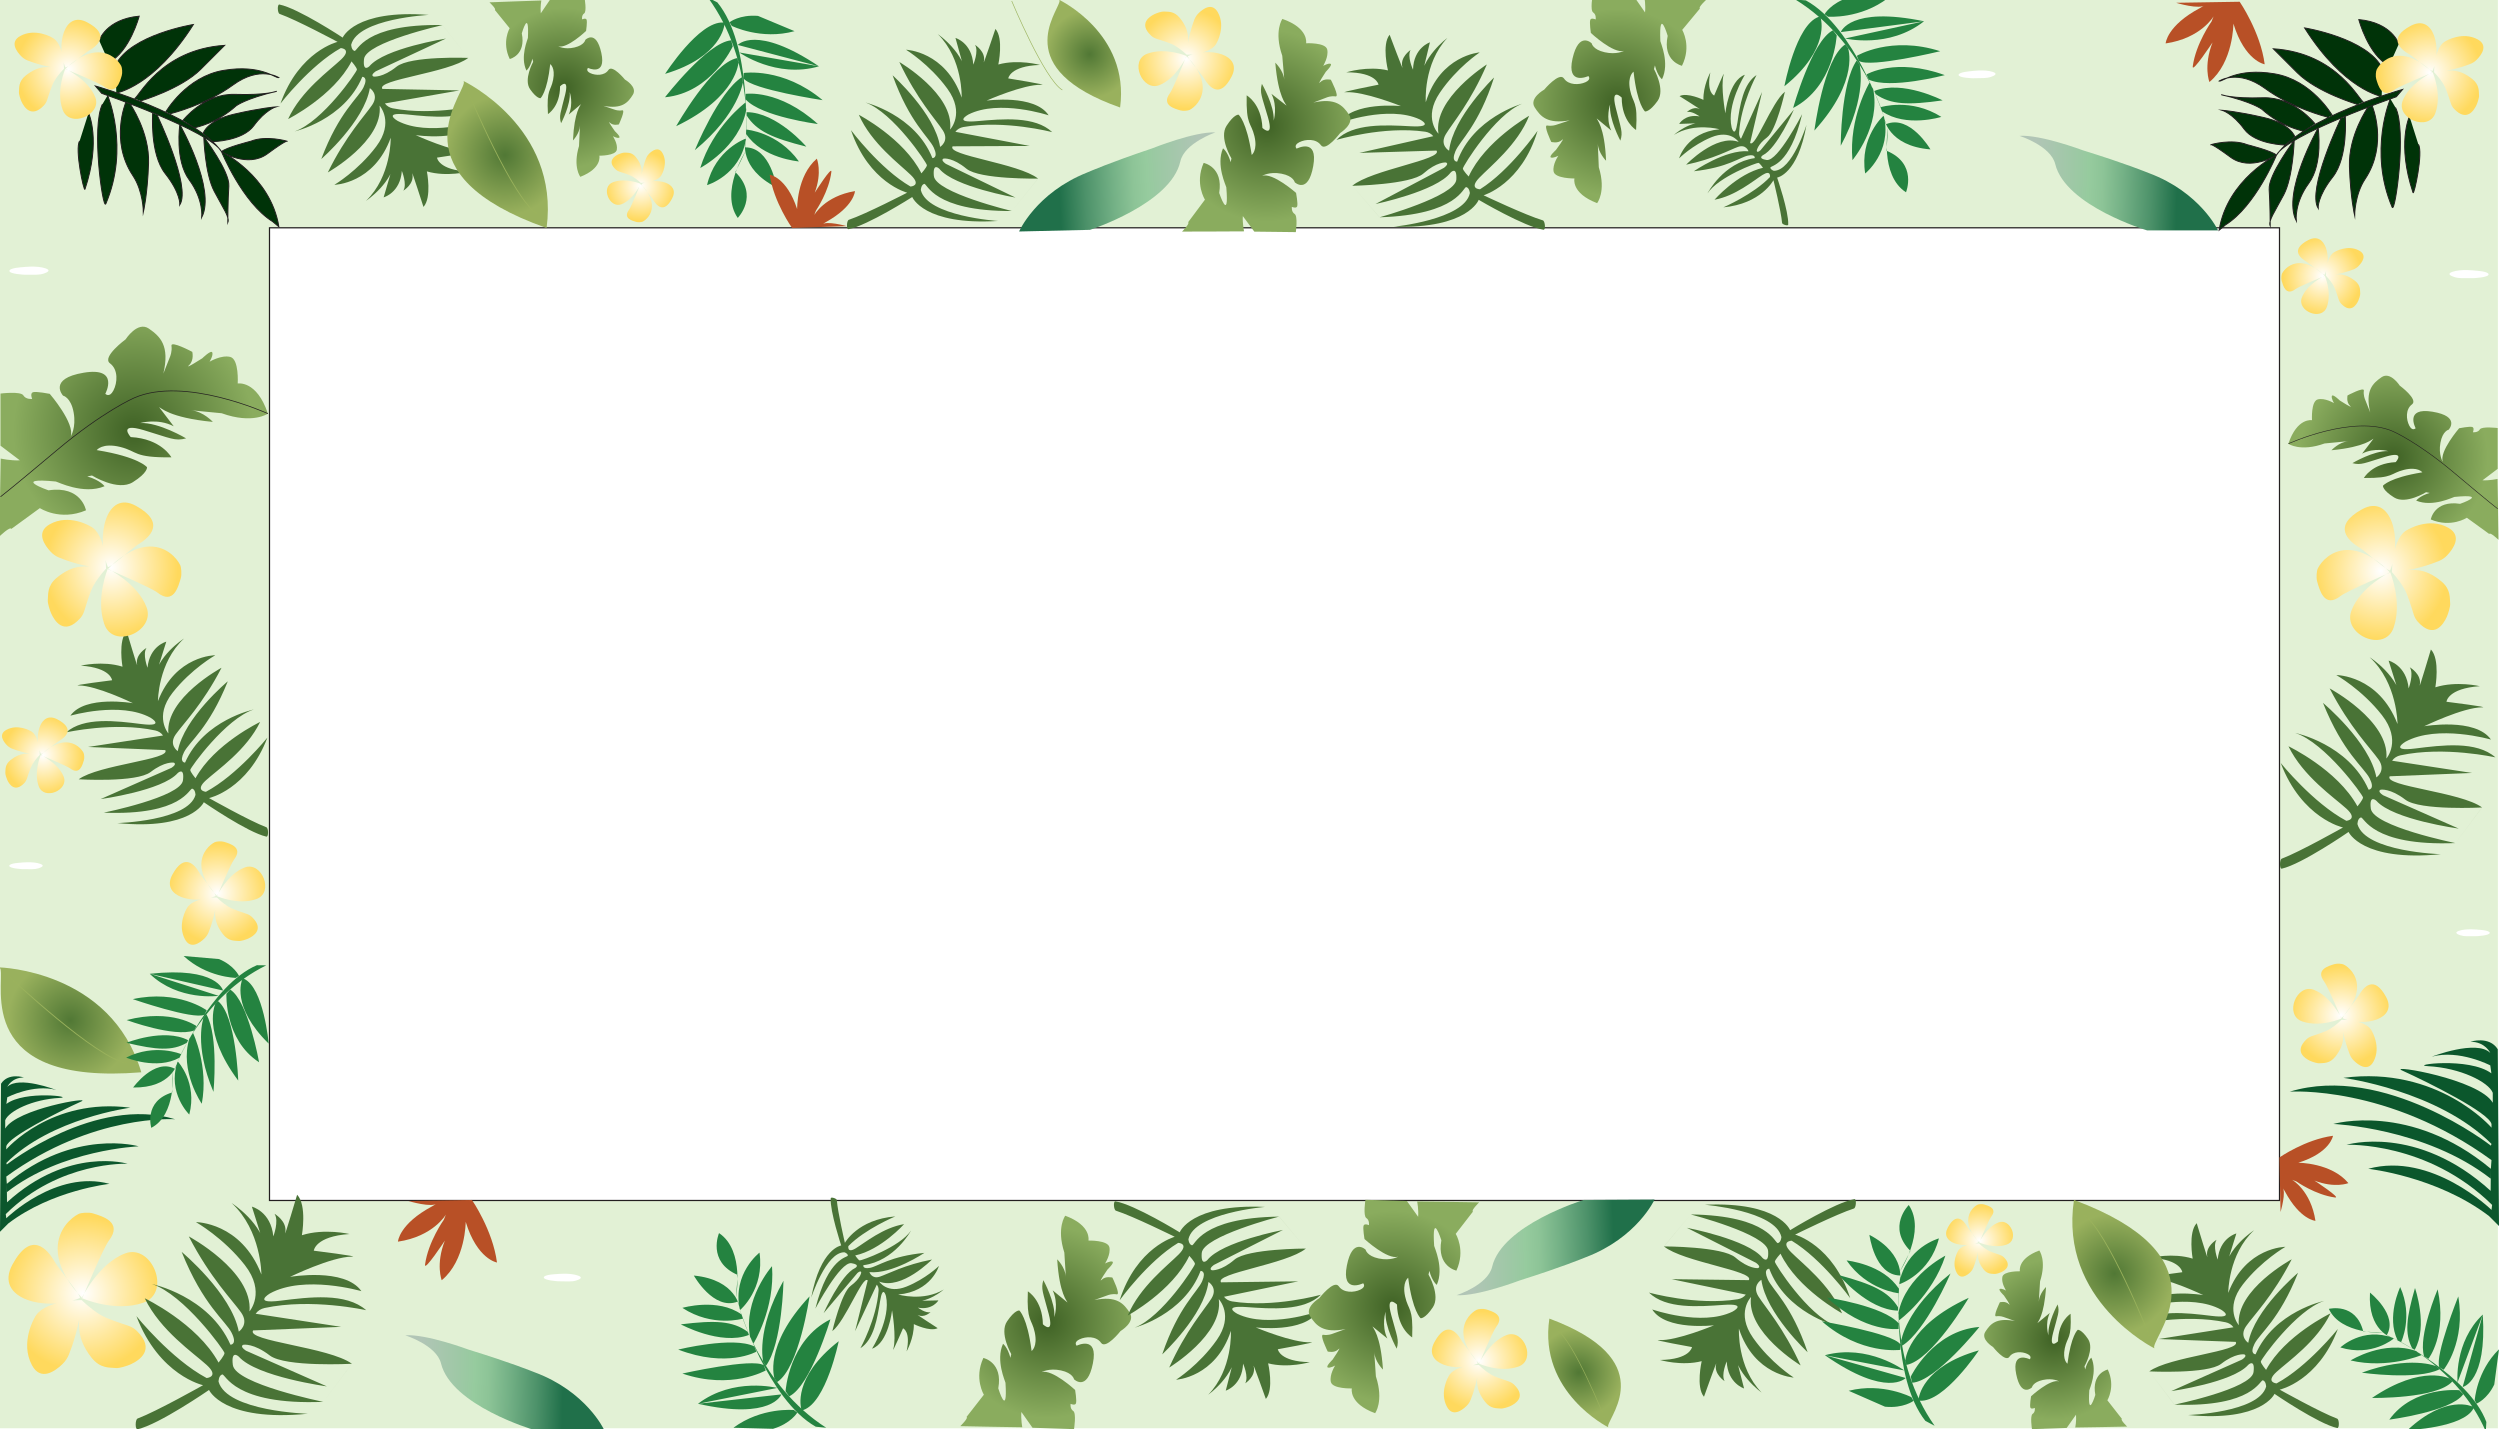 <?xml version="1.0" encoding="UTF-8"?>
<svg id="background_puzzle" xmlns="http://www.w3.org/2000/svg" xmlns:xlink="http://www.w3.org/1999/xlink" viewBox="0 0 2398 1371">
  <defs>
    <style>
      .cls-1 {
        fill: #7bc143;
        opacity: .22;
      }

      .cls-2 {
        fill: url(#linear-gradient-2);
      }

      .cls-3 {
        fill: url(#radial-gradient-7);
      }

      .cls-4 {
        fill: url(#radial-gradient-10);
      }

      .cls-5, .cls-6 {
        fill: #fff;
      }

      .cls-7 {
        fill: #0b572c;
      }

      .cls-8 {
        stroke-width: .85px;
      }

      .cls-8, .cls-9, .cls-10, .cls-11, .cls-6, .cls-12, .cls-13, .cls-14 {
        stroke-miterlimit: 10;
      }

      .cls-8, .cls-9, .cls-10, .cls-12, .cls-13, .cls-14 {
        fill: none;
      }

      .cls-8, .cls-12, .cls-14 {
        stroke: #9ab25c;
      }

      .cls-9 {
        stroke-width: .69px;
      }

      .cls-9, .cls-10, .cls-11, .cls-6, .cls-13 {
        stroke: #231f20;
      }

      .cls-15 {
        fill: url(#radial-gradient-16);
      }

      .cls-16 {
        fill: url(#radial-gradient-20);
      }

      .cls-17 {
        fill: url(#radial-gradient-21);
      }

      .cls-18 {
        fill: url(#radial-gradient-8);
      }

      .cls-19 {
        fill: url(#radial-gradient-5);
      }

      .cls-20 {
        fill: url(#radial-gradient-4);
      }

      .cls-10 {
        stroke-width: .54px;
      }

      .cls-21 {
        fill: #b85026;
      }

      .cls-22 {
        fill: url(#radial-gradient-25);
      }

      .cls-23 {
        fill: url(#radial-gradient-26);
      }

      .cls-24 {
        fill: url(#radial-gradient-22);
      }

      .cls-25 {
        fill: url(#radial-gradient-6);
      }

      .cls-26 {
        fill: url(#radial-gradient-19);
      }

      .cls-11 {
        fill: #003308;
        stroke-width: .95px;
      }

      .cls-27 {
        fill: url(#radial-gradient-12);
      }

      .cls-6 {
        stroke-width: 1.19px;
      }

      .cls-28 {
        fill: url(#radial-gradient);
      }

      .cls-29 {
        fill: url(#radial-gradient-13);
      }

      .cls-12 {
        stroke-width: .81px;
      }

      .cls-30 {
        fill: url(#radial-gradient-24);
      }

      .cls-31 {
        fill: url(#radial-gradient-15);
      }

      .cls-32 {
        fill: url(#radial-gradient-2);
      }

      .cls-33 {
        fill: url(#radial-gradient-3);
      }

      .cls-13 {
        stroke-width: .86px;
      }

      .cls-14 {
        stroke-width: .6px;
      }

      .cls-34 {
        fill: url(#radial-gradient-17);
      }

      .cls-35 {
        fill: url(#radial-gradient-14);
      }

      .cls-36 {
        fill: url(#linear-gradient-3);
      }

      .cls-37 {
        fill: url(#linear-gradient);
      }

      .cls-38 {
        fill: #497336;
      }

      .cls-39 {
        fill: url(#radial-gradient-23);
      }

      .cls-40 {
        fill: url(#linear-gradient-4);
      }

      .cls-41 {
        fill: url(#radial-gradient-11);
      }

      .cls-42 {
        fill: url(#radial-gradient-18);
      }

      .cls-43 {
        fill: url(#radial-gradient-9);
      }

      .cls-44 {
        fill: #248340;
      }

       /* these are my interactive overrides */
      #linear-gradient-2 { transition: all 0.5s ease; transform-origin: 50%;}
      .cls-11 { transition: all 0.5s ease; transform-origin: 50%;}
      .cls-8 { transition: all 0.5s ease; transform-origin: 50%;}
      .cls-30 { transition: all 0.5s ease; transform-origin: 50%;}
      .cls-15 { transition: all 0.5s ease; transform-origin: 50%;}
      .cls-10 { transition: all 0.5s ease; transform-origin: 50%;}
      .cls-2 { transition: all 0.5s ease; transform-origin: 50%;}
      .cls-7 { transition: all 0.5s ease; transform-origin: 50%;}
      .cls-40 { transition: all 0.5s ease; transform-origin: 50%;}
      .cls-15 { transition: all 0.5s ease; transform-origin: 50%;}

      #background_puzzle:hover .cls-15 { fill: blue; }

      #background_puzzle:hover .cls-24 { fill: red; transform: rotate(170deg);}
      #background_puzzle:hover #radial-gradient-5 { fill: blue; }

      #background_puzzle:hover .cls-20 { fill: red; transform: rotate(170deg);}
      #background_puzzle:hover .cls-34 { fill: blue; }

      #background_puzzle:hover .cls-40 { fill: red; transform: rotate(170deg);}
      #background_puzzle:hover .cls-5 { fill: blue; }

      #background_puzzle:hover #Layer_19  { fill: red; transform: rotate(170deg);}
      #background_puzzle:hover #Layer_19  { fill: blue; }

      #background_puzzle:hover #Layer_19 { fill: red; transform: rotate(170deg);}
    </style>

              <script>
      // select elements you want to interact with first
      let theBadge = document.querySelector('#background_puzzle');

      // functions always go in the middle
      function logMyId() {        
        console.log(this.id);
      }

      // event handling at the bottom
      theBadge.addEventListener('click', logMyId);
    </script>

    <radialGradient id="radial-gradient" cx="65.59" cy="66.5" fx="65.59" fy="66.5" r="49.6" gradientUnits="userSpaceOnUse">
      <stop offset="0" stop-color="#fff"/>
      <stop offset="1" stop-color="#ffd95d"/>
    </radialGradient>
    <linearGradient id="linear-gradient" x1="387.53" y1="1326.9" x2="580.53" y2="1326.9" gradientTransform="translate(37.3 -13.03) rotate(1.6)" gradientUnits="userSpaceOnUse">
      <stop offset=".08" stop-color="#b1c5b6"/>
      <stop offset=".31" stop-color="#9ac9a2"/>
      <stop offset=".35" stop-color="#96cb9e"/>
      <stop offset=".42" stop-color="#8dc497"/>
      <stop offset=".52" stop-color="#74b186"/>
      <stop offset=".66" stop-color="#4d926a"/>
      <stop offset=".79" stop-color="#20704a"/>
    </linearGradient>
    <radialGradient id="radial-gradient-2" cx="128.25" cy="413.92" fx="128.25" fy="413.92" r="115.53" gradientUnits="userSpaceOnUse">
      <stop offset="0" stop-color="#3f6225"/>
      <stop offset="1" stop-color="#8aac5e"/>
    </radialGradient>
    <radialGradient id="radial-gradient-3" cx="67.52" cy="978.85" fx="67.52" fy="978.85" r="60.07" gradientUnits="userSpaceOnUse">
      <stop offset="0" stop-color="#517835"/>
      <stop offset="1" stop-color="#99b15d"/>
    </radialGradient>
    <radialGradient id="radial-gradient-4" cx="41.36" cy="724.54" fx="41.36" fy="724.54" r="37.92" xlink:href="#radial-gradient"/>
    <radialGradient id="radial-gradient-5" cx="224.9" cy="859.92" fx="224.9" fy="859.92" r="47.78" gradientTransform="translate(-653.39 1073.58) rotate(-89.46)" xlink:href="#radial-gradient"/>
    <radialGradient id="radial-gradient-6" cx="92.03" cy="563.08" fx="92.03" fy="563.08" r="49.6" gradientTransform="translate(-11.88 -215.8) scale(1.29 1.35)" xlink:href="#radial-gradient"/>
    <radialGradient id="radial-gradient-7" cx="924.73" cy="1155.32" fx="924.73" fy="1155.32" r="92.03" gradientTransform="translate(2127.96 2231.53) rotate(-88.06) scale(1 -1)" xlink:href="#radial-gradient-2"/>
    <radialGradient id="radial-gradient-8" cx="1687.99" cy="1124.67" fx="1687.99" fy="1124.67" r="92.03" gradientTransform="translate(261.4 -467.04) rotate(91.69) scale(1 -1)" xlink:href="#radial-gradient-2"/>
    <radialGradient id="radial-gradient-9" cx="-212.22" cy="2074.6" fx="-212.22" fy="2074.6" r="47.78" gradientTransform="translate(-653.39 1073.58) rotate(-89.46)" xlink:href="#radial-gradient"/>
    <linearGradient id="linear-gradient-2" x1="1383.7" y1="516.47" x2="1576.7" y2="516.47" gradientTransform="translate(30.98 1763.82) rotate(-2.02) scale(1 -1)" xlink:href="#linear-gradient"/>
    <radialGradient id="radial-gradient-10" cx="940.58" cy="195.28" fx="940.58" fy="195.28" r="77.01" gradientTransform="translate(1807.14 2231.53) rotate(-91.94)" xlink:href="#radial-gradient-2"/>
    <radialGradient id="radial-gradient-11" cx="-92.36" cy="2553.12" fx="-92.36" fy="2553.12" r="33.52" gradientTransform="translate(-653.39 1073.58) rotate(-89.46)" xlink:href="#radial-gradient"/>
    <radialGradient id="radial-gradient-12" cx="-252.83" cy="809.6" fx="-252.83" fy="809.6" r="42.08" gradientTransform="translate(942.58 1942.77) rotate(-154.94)" xlink:href="#radial-gradient-3"/>
    <radialGradient id="radial-gradient-13" cx="-677.85" cy="1113.12" fx="-677.85" fy="1113.12" r="57.47" gradientTransform="translate(942.58 1942.77) rotate(-154.94)" xlink:href="#radial-gradient-3"/>
    <radialGradient id="radial-gradient-14" cx="-1728.35" cy="69.8" fx="-1728.35" fy="69.8" r="49.6" gradientTransform="translate(602.11) rotate(-180) scale(1 -1)" xlink:href="#radial-gradient"/>
    <radialGradient id="radial-gradient-15" cx="-1693.66" cy="439.07" fx="-1693.66" fy="439.07" r="90.43" gradientTransform="translate(602.11) rotate(-180) scale(1 -1)" xlink:href="#radial-gradient-2"/>
    <radialGradient id="radial-gradient-16" cx="-1625.58" cy="264.85" fx="-1625.58" fy="264.85" r="37.92" gradientTransform="translate(602.11) rotate(-180) scale(1 -1)" xlink:href="#radial-gradient"/>
    <radialGradient id="radial-gradient-17" cx="90.28" cy="-990.84" fx="90.28" fy="-990.84" r="47.78" gradientTransform="translate(1255.51 1073.58) rotate(-90.54) scale(1 -1)" xlink:href="#radial-gradient"/>
    <radialGradient id="radial-gradient-18" cx="-1294.29" cy="565.52" fx="-1294.29" fy="565.52" r="49.6" gradientTransform="translate(614 -215.8) rotate(-180) scale(1.29 -1.35)" xlink:href="#radial-gradient"/>
    <radialGradient id="radial-gradient-19" cx="-160.25" cy="734.31" fx="-160.25" fy="734.31" r="74.52" gradientTransform="translate(-653.39 1073.58) rotate(-89.46)" xlink:href="#radial-gradient"/>
    <linearGradient id="linear-gradient-3" x1="403.69" y1="1243.38" x2="596.69" y2="1243.38" gradientTransform="translate(1569.28 -1081.11) rotate(1.7)" xlink:href="#linear-gradient"/>
    <radialGradient id="radial-gradient-20" cx="855" cy="1205.3" fx="855" fy="1205.3" r="92.03" gradientTransform="translate(394.51 -799) rotate(93.21) scale(.98 -1) skewX(-.31)" xlink:href="#radial-gradient-2"/>
    <radialGradient id="radial-gradient-21" cx="1749.73" cy="1079.3" fx="1749.73" fy="1079.3" r="92.03" gradientTransform="translate(2273.25 1883.21) rotate(-89.31) scale(1 -1)" xlink:href="#radial-gradient-2"/>
    <radialGradient id="radial-gradient-22" cx="-286.69" cy="2021.03" fx="-286.69" fy="2021.03" r="47.78" gradientTransform="translate(3161.01 326.87) rotate(89.54)" xlink:href="#radial-gradient"/>
    <linearGradient id="linear-gradient-4" x1="1322.3" y1="452.72" x2="1515.3" y2="452.72" gradientTransform="translate(2464.69 -351.32) rotate(176.98) scale(1 -1)" xlink:href="#linear-gradient"/>
    <radialGradient id="radial-gradient-23" cx="864.14" cy="184.39" fx="864.14" fy="184.39" r="77.01" gradientTransform="translate(680.64 -787.96) rotate(87.06)" xlink:href="#radial-gradient-2"/>
    <radialGradient id="radial-gradient-24" cx="-169.2" cy="2545.54" fx="-169.2" fy="2545.54" r="33.52" gradientTransform="translate(3161.01 326.87) rotate(89.54)" xlink:href="#radial-gradient"/>
    <radialGradient id="radial-gradient-25" cx="-230.24" cy="722.96" fx="-230.24" fy="722.96" r="42.08" gradientTransform="translate(1550.11 -514.34) rotate(24.06)" xlink:href="#radial-gradient-3"/>
    <radialGradient id="radial-gradient-26" cx="-702.85" cy="1040.07" fx="-702.85" fy="1040.07" r="57.47" gradientTransform="translate(1550.11 -514.34) rotate(24.06)" xlink:href="#radial-gradient-3"/>
  </defs>
  <g id="Layer_19" data-name="Layer 19">
    <rect class="cls-1" x="-2" y="-2" width="2398" height="1372"/>
  </g>
  <g id="Layer_12" data-name="Layer 12">
    <rect class="cls-6" x="258.5" y="218.5" width="1928" height="933"/>
  </g>
  <g id="background">
    <path class="cls-11" d="m212.5,145.5c4-4,28-10,28-10,15-6,35,0,35,0,0,0,0-2-19,12s-44-2-44-2c-11-20-115-56-115-56l-6-7s96,27,121,63m-40-26s-5,34,9,53,12,36,12,36c14-27-21-89-21-89m-26.03-10.93s-2.97,38.93,12.03,57.93,14,30,14,30c11-18-21.98-86.43-21.98-86.43m-29.82-11.93s-15.56,36.82,6.8,70.36c10,15,10,35,10,35,0,0,4-17,5-47s-17.75-56.87-17.75-56.87m70.75,31.87s1,35,10,52,15,25,13,30c0,0,0-21,1-35s-24-47-24-47m-60.74-34.64s38.74-11.36,57.74-30.36l23-23c-62,4-83,51-86.49,51.01m33.87,14.7c2.62-.71,34.62-8.71,60.62-27.71s44-7,44-7c-3,1-17-13-53-7s-55.46,39.8-55.46,39.8m27.48,15.34c2.98-1.13,20.98-4.13,39.98-21.13,0,0,9-7,39-14,0,0-10,4-40,3s-50,25-50,25m28.28,20.34s28.72-.34,39.72-15.34,21-18,21-18c0,0-14,1-40,7s-29.67,18.46-29.67,18.46m72.67,89.54c-8-49-55-72-55-72,0,0,20,49,49,67l6,5ZM98.33,99.84c-11.01,21.24.32,102.36,3.17,95.66,23-54,1.73-103.97,1.73-103.97m-26.84,43.67c-4.89,7.3,4.11,49.3,5.11,46.3,15.7-47.1,3.41-73.14,3.41-73.14m26.63-19.17s35.96-5.69,73.96-65.69c0,0-60.2,9.7-74.6,38.85m-6.39-2.56c19.99-10.29,28.99-44.29,28.99-44.29-32,3-38.36,23.42-38.36,23.42"/>
    <path class="cls-38" d="m99.5,779.5s74-15,76-31c1.66-13.31-5-7-5-7-15,17-74,25-74,25l68-30c6-4,2-5,2-5,0,0-8.53-1.37-22,9s-69,7-69,7m0,0c19-14,89-19,83-28l-74-3,71.87-11c-1.73-2.52-4.45-4.18-7.43-4.83-39.29-8.53-85.44,1.83-85.44,1.83,17-15,48-11,72-8s9-6,9-6c-29-16-77-2-77-2,14-20,60-12,60-12,0,0-35-17-52-17-8.1,0,32-5,32-5,0,0-1-12-30-14,0,0,21-5,40,1,0,0-4.43-25.19,4-34,0,0,11,37,10,32-1.96-9.81,9-16,9-16-4,6,1,19,1,19,2-21,18-25,18-25l-12,38c2-24,29-41,29-41-25,23-25,60-25,60,17-44,55-44,55-44,0,0-23,13-41,36s-4,39-4,39c-3-34,51-63,51-63-18,35-37,54-44,64s2,16,2,16c6-32,48-67,48-67-18,45-37,58-42,68s1,10,1,10c18-41,66-51,66-51-26.94,8.69-61,56-61,58s5,8,5,8c18-33,62-54,62-54-13,27-41,46-52,56s0,11,0,11c30-16,59-52,59-52-19,50-56,58-56,58,0,0,39,22,55,28,2.11.79,2.2,9.49,0,9-18-4-60-33-60-33,0,0-12,27-83,20,0,0,68-2,75-27,0,0,0-5-3-6s-9,26-85,23"/>
    <path class="cls-28" d="m62.65,66.23s14.79-16.04,31.39-16.04c12.47,0,19.8,8.42,22.24,13.08.85,1.63,1.31,6.54.5,9.25-1.77,5.91-5.3,19.36-17.36,10.32-4.74-3.56-36.77-16.61-36.77-16.61Zm0-1.65c.74,1.69,18.65-13.64,22.24-15.7,9.16-5.23,20.93-15.7-1.31-27.47-22.24-11.77-30.08,22.24-20.93,43.16Zm-2.62,40.55c6.54,18.31,37.93,5.23,31.39-11.77-6.54-17-28.78-27.47-28.78-27.47,0,0-9.16,20.93-2.62,39.24Zm1.31-39.24s0-24.85-11.77-30.08c0,0-15.7-9.16-30.08-1.31-10.52,5.74-3.56,14.98.95,19.53,1.75,1.77,3.84,3.13,6.15,4.03,5.87,2.29,19.23,6.86,34.76,7.84Zm0,0s-6.09-1.31-7.85-1.31c-6.54,0-15.7-2.62-28.78,7.85-7.28,5.82-6.12,11.98-6.54,15.7-.25,2.17,1.52,7.38,2.45,9.36,2.57,5.51,9.54,16.12,21.43,3.7,1.43-1.49,2.5-3.28,3.14-5.24,1.47-4.45,4.2-13.64,6.99-18.29,3.92-6.54,9.16-11.77,9.16-11.77Z"/>
    <path class="cls-37" d="m423.01,1307.79c9.88,40.29,88.26,63.5,88.26,63.5l68.03-.1s-16.99-36.49-66.49-54.88c-3.86-1.44-20.77-8.58-63.42-21.78,0,0-40.59-15.14-60.64-13.7,0,0,29.97,9.46,34.26,26.97Z"/>
    <path class="cls-13" d="m15.14,500.95c-.36-4.55-8.64-8.45-8.64-8.45,0,0,7-5,14,2"/>
    <path class="cls-32" d="m10.85,507.33c-1.14-2.72-11.35,7.17-11.35,7.17,0,0,1.01-73.36,1.18-74.65,0,0,9.44,2.15,18.38,1.71L.5,427.5v-50s19.44-2.42,21.88,1.73c2.44,4.15,8.45,3.43,8.45,3.43,0,0-2.28-5.44.8-6.45s16.09,1.56,16.09,1.56c0,0,24.57,28.49,20.03,41.1,0,0,5.51-8.6,2.89-23.21-2.62-14.61-10.16-16.16-10.16-16.16,0,0-14.91-16.24,19.85-22.01,34.76-5.77,20.67,20.23,20.67,20.23,0,0,3.9,4.29,7.79-3.16,3.89-7.45,4.82-20.05-3.31-26.06-8.13-6.01,15-23,15-23,0,0,11.46-17.87,22.35-10.29s20.17,16.31,13.86,43.11l6.48-16.34s2.11-5.02,1.29-10.32,19.99,5.85,19.99,5.85c0,0,1.96,8.02-3.07,12.75-5.03,4.73,12.66-6.6,12.66-6.6,0,0,8.44-8.32,9.58-5.6s-2.59,8.89-2.59,8.89c0,0,11.2-6.75,19.81-4.6,8.61,2.14,7.18,25.5,7.18,25.5,0,0,18.19-3.46,28.95,28.91,0,0-14.61,10.33-44.35-.39l-29.25-2.84c11.7,1.13,20.81,11.16,20.81,11.16-42.41-4.11-50.06-13.99-51.52-14.13l13.99,18.33c-15.28-8.01-32.17-3.12-32.17-3.12,17.87-.88,44.05,14.71,44.05,14.71-10.72,2.88-14.78-.13-40.46-7.84-25.68-7.71-12.66,6.6-12.66,6.6,29.41,1.55,39.02,19.45,39.02,19.45-37.04.32-31.85-5.7-49.08-9.98-17.23-4.28-22.58,3.03-22.58,3.03,40.62,6.55,48.27,16.43,48.27,16.43,0,0,.82,5.3-13.63,14.34-14.45,9.04-39.16-6.41-39.16-6.41l-4.55.86c12.84,3.86,16.58,9.44,16.58,9.44-20.3,8.47-45.33-4.4-46.79-4.54-43.82-4.25-6.98,8.46-6.98,8.46,31.67-4.76,35.96,19.17,35.96,19.17-25.01,10.63-44.23-2.11-44.23-2.11"/>
    <path class="cls-9" d="m257,396.77s-79.91-36.52-128.42-15.06c0,0-29.69,12.82-74.26,50.31C9.75,469.52.5,476.5.5,476.5"/>
    <path class="cls-44" d="m782.5,1368.5c-46-26-73-113-73-113,0,0,19,73,83,114l-10-1Zm-12.22-15.94c22.22-7.06,34.22-66.06,34.22-66.06-45,35-35.99,64.51-35.99,64.51m-7.01,1.49s-31-3-58,17l38,1c17-5,23.25-15.51,23.25-15.51m-19.25-23.68s-41.99-10.81-75.99,15.19m0,0c71,16,80-9,80-9m7.54,1.84c20.46-9.84,39.46-73.84,39.46-73.84-40,20-43,69-43,69m-8.12-8.83c21.12-13.17,31.12-82.17,31.12-82.17-45,48-33.49,79.07-33.49,79.07m-8.38-12.39c15.88-21.67,16.88-81.67,16.88-81.67-27,48-19.43,77.66-19.43,77.66m.43,3.34c-11-7-78,8-78,8,47,16,80-3,80-3m-11-23c-20-10-73,3-73,3,47,18,75,2,75,2m-2.74-7.86s20.74-33.14,17.74-74.14c0,0-28,32-21,68m-9.45-26.08s23.45-19.92,18.45-54.92c0,0-26,20-19,54m7.59,21.92c-14.23-10.41-30.85-11.23-64.09-7.11,0,0,38.12,20.59,65.36,10.16m-7.1-19.64c-22.75-16.33-56.75-6.33-56.75-6.33,29,19,57.95,10.33,57.95,10.33m-2.95-10.33s-3-27-44-31c0,0,19,34,42,25m-1.72-3.5s9.11-45.41-16.12-62.22c0,0-11.76,27.39,18.01,40.18"/>
    <path class="cls-21" d="m2110.28,7.67c-32,17-33,34-33,34,34-5,46-26,46-26l-2,5s-15,21-18,43c-1.01,7.39,19-23,19-23-9,23-3,38-3,38,23-19,23-56,23-56,11,36,30,39,30,39-4-31-24-60-24-60l-61,1s23,7,28,2l-5,3Z"/>
    <path class="cls-33" d="m135.53,1028.55C106.53,930.55-.49,927.93-.49,927.93c0,0,.88,1.12.99,1.57,4,16-24.94,112.1,135.03,99.05Z"/>
    <path class="cls-5" d="m21.77,256.26s-12.74.6-12.74,3.62,14.44,3.62,14.44,3.62h11.24c2.51,0,5.01-.35,7.29-1.1,3.49-1.15,7.17-3.04,1.85-4.93-8.49-3.02-22.08-1.21-22.08-1.21Z"/>
    <path class="cls-7" d="m6.54,1135.55c64.76-54,126.49-36,126.49-36,0,0-73.87,3-126.49,44m0-8l-.51-7c83.26-60.51,162-54.96,162-54.96-76.24-23.2-161.5,43.37-161.5,43.37l-.5-1.41c43-43,118.97-53.05,118.97-53.05-76-10-119,40-119,40l.03-2.95c2-9,49.21-32.7,71.97-43.05,11-5-62,7-73,26v-8c3.32-8.6,26-20,51.95-21.36,16.1-.85-32.95-7.64-50.84,5.76l.89-6.39s25-13,47-7c0,0-36-14-47-3,0,0,4-9,16-9,0,0-15-5-22,6l-1,142,8-8c42-32,97.03-37.95,97.03-37.95-51-14-99,33-99,33l-.5-4c51.61-51,116.88-48.3,116.88-48.3,0,0-56.37-17-115.69,37"/>
    <path class="cls-20" d="m39.12,724.33s11.31-12.26,24-12.26c9.53,0,15.13,6.43,17,10,.65,1.25,1,5,.38,7.07-1.36,4.52-4.05,14.8-13.27,7.89-3.63-2.72-28.11-12.69-28.11-12.69Zm0-1.26c.57,1.3,14.25-10.43,17-12,7-4,16-12-1-21s-23,17-16,33Zm-2,31c5,14,29,4,24-9s-22-21-22-21c0,0-7,16-2,30Zm1-30s0-19-9-23c0,0-12-7-23-1-8.04,4.39-2.72,11.45.72,14.93,1.34,1.35,2.93,2.39,4.7,3.08,4.48,1.75,14.7,5.25,26.57,5.99Zm0,0s-4.65-1-6-1c-5,0-12-2-22,6-5.56,4.45-4.68,9.16-5,12-.19,1.66,1.16,5.64,1.87,7.16,1.96,4.21,7.29,12.32,16.38,2.83,1.09-1.14,1.91-2.51,2.4-4,1.13-3.4,3.21-10.43,5.34-13.98,3-5,7-9,7-9Z"/>
    <path class="cls-19" d="m208.31,859.55s-15.31-14.39-15.17-30.39c.11-12.01,8.29-18.99,12.8-21.3,1.58-.81,6.31-1.2,8.91-.39,5.67,1.76,18.6,5.28,9.78,16.81-3.47,4.54-16.33,35.27-16.33,35.27Zm-1.59-.01c1.64-.7-12.98-18.08-14.92-21.56-4.96-8.87-14.93-20.3-26.47,1.01-11.54,21.31,21.15,29.18,41.39,20.55Zm39.04,2.89c17.7-6.14,5.38-36.49-11.06-30.35-16.44,6.15-26.72,27.47-26.72,27.47,0,0,20.08,9.01,37.78,2.87Zm-37.79-1.61s-23.94-.22-29.09,11.07c0,0-8.96,15.04-1.53,28.97,5.43,10.19,14.4,3.56,18.82-.74,1.72-1.67,3.05-3.67,3.94-5.89,2.26-5.63,6.79-18.47,7.86-33.41Zm0,0s-1.31,5.85-1.33,7.55c-.06,6.3-2.66,15.1,7.3,27.79,5.54,7.06,11.48,6,15.06,6.44,2.09.26,7.13-1.4,9.04-2.27,5.33-2.42,15.61-9.04,3.76-20.61-1.42-1.39-3.14-2.43-5.02-3.08-4.27-1.46-13.1-4.17-17.56-6.9-6.26-3.84-11.26-8.93-11.26-8.93Z"/>
    <path class="cls-5" d="m19.81,827.48s-10.89.45-10.9,3.02,12.32,3.17,12.32,3.17l9.6.06c2.15.01,4.28-.28,6.24-.91,2.99-.96,6.14-2.56,1.61-4.2-7.24-2.62-18.86-1.15-18.86-1.15Z"/>
    <path class="cls-8" d="m8.5,936.5s85,80,113,83"/>
    <path class="cls-25" d="m103.41,545.92s19.14-21.7,40.62-21.7c16.13,0,25.62,11.39,28.77,17.7,1.1,2.21,1.69,8.85.64,12.51-2.3,7.99-6.86,26.2-22.46,13.96-6.14-4.82-47.58-22.47-47.58-22.47Zm0-2.23c.96,2.29,24.13-18.47,28.77-21.24,11.85-7.08,27.08-21.24-1.69-37.18-28.77-15.93-38.93,30.1-27.08,58.42Zm-3.39,54.88c8.46,24.78,49.09,7.08,40.62-15.93-8.46-23.01-37.24-37.18-37.24-37.18,0,0-11.85,28.33-3.39,53.11Zm1.69-53.11s0-33.64-15.23-40.72c0,0-20.31-12.39-38.93-1.77-13.62,7.77-4.6,20.27,1.23,26.43,2.26,2.39,4.96,4.23,7.96,5.46,7.59,3.11,24.89,9.29,44.98,10.6Zm0,0s-7.88-1.77-10.16-1.77c-8.46,0-20.31-3.54-37.24,10.62-9.42,7.88-7.92,16.21-8.46,21.24-.32,2.93,1.97,9.99,3.16,12.67,3.32,7.45,12.34,21.81,27.73,5.01,1.85-2.01,3.23-4.44,4.07-7.09,1.91-6.02,5.43-18.46,9.04-24.76,5.08-8.85,11.85-15.93,11.85-15.93Z"/>
    <path class="cls-3" d="m927.11,1359.12c2.14.98-6.01,8.84-6.01,8.84,0,0,58.43,1.17,59.47,1.08,0,0-1.46-7.58-.87-14.68l10.69,15.15,39.81,1.35s2.45-15.41-.79-17.47-2.5-6.82-2.5-6.82c0,0,4.27,1.96,5.16-.47s-.81-12.85-.81-12.85c0,0-22.02-20.33-32.18-17.06,0,0,7-4.16,18.56-1.68,11.56,2.48,12.59,8.52,12.59,8.52,0,0,12.53,12.31,18.06-15.21,5.53-27.52-15.55-17-15.55-17,0,0-3.31-3.22,2.73-6.12,6.04-2.9,16.1-3.3,20.66,3.34,4.57,6.64,18.72-11.32,18.72-11.32,0,0,14.54-8.64,8.79-17.52-5.74-8.88-12.44-16.5-33.95-12.2l13.18-4.72s4.05-1.54,8.25-.75c4.2.8-4.12-16.07-4.12-16.07,0,0-6.33-1.78-10.24,2.1s5.6-9.9,5.6-9.9c0,0,6.85-6.49,4.71-7.47s-7.14,1.82-7.14,1.82c0,0,5.67-8.74,4.2-15.65s-20.1-6.41-20.1-6.41c0,0,3.24-14.39-22.24-23.83,0,0-8.62,11.35-.89,35.32l1.47,23.36c-.59-9.34-8.32-16.87-8.32-16.87,2.13,33.87,9.79,40.23,9.86,41.4l-14.21-11.64c5.96,12.38,1.62,25.7,1.62,25.7,1.18-14.2-10.53-35.46-10.53-35.46-2.58,8.46-.3,11.77,5.15,32.43,5.45,20.65-5.6,9.9-5.6,9.9-.44-23.45-14.43-31.59-14.43-31.59-1.26,29.48,3.68,25.51,6.62,39.34,2.94,13.83-3.02,17.89-3.02,17.89-4.12-32.52-11.78-38.87-11.78-38.87,0,0-4.2-.8-11.79,10.46-7.59,11.26,4.05,31.35,4.05,31.35l-.81,3.6c-2.72-10.33-7.07-13.46-7.07-13.46-7.29,15.93,2.28,36.21,2.35,37.38,2.2,35-6.92,5.32-6.92,5.32,4.64-25.09-14.29-29.14-14.29-29.14-9.14,19.62.48,35.27.48,35.27"/>
    <path class="cls-38" d="m1226.94,1166.94s-73.1,18.92-74.24,35c-.95,13.38,5.37,6.72,5.37,6.72,14.07-17.77,72.56-28.9,72.56-28.9l-66.31,33.58c-5.78,4.31-1.73,5.1-1.73,5.1,0,0,8.59.91,21.49-10.16,12.45-10.68,68.53-10.66,68.53-10.66m0,0c-18.23,14.99-87.86,23.71-81.39,32.38l74.05-.94-71.19,14.81c1.86,2.42,4.66,3.94,7.68,4.43,39.69,6.43,85.22-6.38,85.22-6.38-16.18,15.88-47.35,13.54-71.47,11.82-24.13-1.72-8.67,6.47-8.67,6.47,29.81,14.43,77-2.1,77-2.1-12.92,20.72-59.28,15.18-59.28,15.18,0,0,35.86,15.11,52.83,14.21,8.09-.43-31.69,6.7-31.69,6.7,0,0,1.64,11.93,30.7,12.38,0,0-20.7,6.11-40,1.13,0,0,5.77,24.92-2.18,34.16,0,0-12.95-36.36-11.69-31.42,2.48,9.69-8.14,16.46-8.14,16.46,3.67-6.2-2.01-18.92-2.01-18.92-.88,21.08-16.64,25.92-16.64,25.92l9.96-38.58c-.72,24.07-26.78,42.49-26.78,42.49,23.74-24.3,21.77-61.25,21.77-61.25-14.63,44.84-52.58,46.87-52.58,46.87,0,0,22.28-14.21,39.03-38.13s1.92-39.16,1.92-39.16c4.81,33.79-47.57,65.63-47.57,65.63,16.11-35.91,34.07-55.89,40.53-66.25,6.46-10.36-2.85-15.87-2.85-15.87-4.29,32.27-44.37,69.46-44.37,69.46,15.58-45.89,33.86-59.89,38.32-70.14,4.46-10.25-1.53-9.93-1.53-9.93-15.79,41.9-63.19,54.44-63.19,54.44,26.43-10.11,57.93-59.17,57.83-61.16-.11-2-5.42-7.72-5.42-7.72-16.22,33.91-59.04,57.22-59.04,57.22,11.54-27.65,38.49-48.12,48.95-58.69,10.45-10.57-.59-10.98-.59-10.98-29.11,17.57-56.15,55.07-56.15,55.07,16.31-50.94,52.83-60.9,52.83-60.9,0,0-40.12-19.89-56.41-25.03-2.15-.68-2.7-9.36-.48-8.99,18.19,3.04,61.67,29.76,61.67,29.76,0,0,10.55-27.6,81.82-24.39,0,0-67.8,5.62-73.46,30.95,0,0,.27,4.99,3.32,5.83s7.6-26.44,83.66-27.49"/>
    <path class="cls-18" d="m1412.85,1162.16c-2.14-.97,5.97-8.87,5.97-8.87,0,0-58.44-.92-59.47-.82,0,0,1.49,7.57.93,14.67l-10.76-15.1-39.81-1.18s-2.38,15.42.86,17.47,2.53,6.81,2.53,6.81c0,0-4.28-1.94-5.15.49-.87,2.43.86,12.84.86,12.84,0,0,22.11,20.23,32.26,16.92,0,0-6.98,4.19-18.55,1.76-11.57-2.43-12.63-8.47-12.63-8.47,0,0-12.58-12.26-17.99,15.28-5.41,27.54,15.62,16.93,15.62,16.93,0,0,3.33,3.21-2.7,6.13-6.03,2.92-16.08,3.37-20.67-3.25-4.59-6.62-18.67,11.4-18.67,11.4,0,0-14.5,8.7-8.72,17.55,5.78,8.85,12.52,16.44,34,12.05l-13.16,4.77s-4.04,1.56-8.25.78c-4.2-.78,4.19,16.05,4.19,16.05,0,0,6.34,1.75,10.23-2.14,3.89-3.89-5.56,9.93-5.56,9.93,0,0-6.82,6.52-4.68,7.49s7.14-1.85,7.14-1.85c0,0-5.63,8.76-4.13,15.67s20.13,6.32,20.13,6.32c0,0-3.18,14.4,22.34,23.74,0,0,8.57-11.39.74-35.32l-1.57-23.35c.63,9.34,8.39,16.83,8.39,16.83-2.28-33.86-9.96-40.19-10.04-41.35l14.26,11.57c-6.02-12.36-1.73-25.69-1.73-25.69-1.12,14.21,10.68,35.42,10.68,35.42,2.54-8.47.25-11.77-5.29-32.4-5.54-20.63,5.56-9.93,5.56-9.93.54,23.45,14.57,31.52,14.57,31.52,1.13-29.49-3.79-25.49-6.79-39.31-3-13.82,2.94-17.91,2.94-17.91,4.26,32.5,11.95,38.82,11.95,38.82,0,0,4.2.78,11.74-10.51,7.54-11.29-4.18-31.33-4.18-31.33l.8-3.6c2.77,10.31,7.13,13.43,7.13,13.43,7.22-15.96-2.43-36.2-2.51-37.37-2.35-34.99,6.9-5.35,6.9-5.35-4.53,25.11,14.42,29.08,14.42,29.08,9.05-19.66-.64-35.27-.64-35.27"/>
    <path class="cls-43" d="m1418.84,1308.02s-15.31-14.39-15.17-30.39c.11-12.01,8.29-18.99,12.8-21.3,1.58-.81,6.31-1.2,8.91-.39,5.67,1.76,18.6,5.28,9.78,16.81-3.47,4.54-16.33,35.27-16.33,35.27Zm-1.59-.01c1.64-.7-12.98-18.08-14.92-21.56-4.96-8.87-14.93-20.3-26.47,1.01-11.54,21.31,21.15,29.18,41.39,20.55Zm39.04,2.89c17.7-6.14,5.38-36.49-11.06-30.35-16.44,6.15-26.72,27.47-26.72,27.47,0,0,20.08,9.01,37.78,2.87Zm-37.79-1.61s-23.94-.22-29.09,11.07c0,0-8.96,15.04-1.53,28.97,5.43,10.19,14.4,3.56,18.82-.74,1.72-1.67,3.05-3.67,3.94-5.89,2.26-5.63,6.79-18.47,7.86-33.41Zm0,0s-1.31,5.85-1.33,7.55c-.06,6.3-2.66,15.1,7.3,27.79,5.54,7.06,11.48,6,15.06,6.44,2.09.26,7.13-1.4,9.04-2.27,5.33-2.42,15.61-9.04,3.76-20.61-1.42-1.39-3.14-2.43-5.02-3.08-4.27-1.46-13.1-4.17-17.56-6.9-6.26-3.84-11.26-8.93-11.26-8.93Z"/>
    <path class="cls-2" d="m1431.24,1215.13c9.59-40.36,87.8-64.13,87.8-64.13l68.03-.39s-16.72,36.61-66.09,55.36c-3.85,1.46-20.71,8.73-63.26,22.24,0,0-40.48,15.43-60.54,14.14,0,0,29.9-9.68,34.06-27.22Z"/>
    <path class="cls-38" d="m1596.07,1195.56s56.08-.01,68.53,10.66c12.9,11.07,21.49,10.16,21.49,10.16,0,0,4.05-.79-1.73-5.1l-66.31-33.58s58.49,11.13,72.56,28.9c0,0,6.32,6.66,5.37-6.72-1.15-16.08-74.24-35-74.24-35m0,0c76.05,1.05,80.61,28.33,83.66,27.49s3.32-5.83,3.32-5.83c-5.66-25.34-73.46-30.95-73.46-30.95,71.27-3.21,81.82,24.39,81.82,24.39,0,0,43.48-26.72,61.67-29.76,2.22-.37,1.67,8.31-.48,8.99-16.3,5.14-56.41,25.03-56.41,25.03,0,0,36.52,9.96,52.83,60.9,0,0-27.04-37.49-56.15-55.07,0,0-11.04.41-.59,10.98,10.45,10.57,37.4,31.03,48.95,58.69,0,0-42.82-23.31-59.04-57.22,0,0-5.31,5.73-5.42,7.72s31.39,51.05,57.83,61.16c0,0-47.4-12.54-63.19-54.44,0,0-5.99-.32-1.53,9.93,4.46,10.25,22.74,24.24,38.32,70.14,0,0-40.08-37.19-44.37-69.46,0,0-9.31,5.51-2.85,15.87,6.46,10.36,24.42,30.34,40.53,66.25,0,0-52.38-31.83-47.57-65.63,0,0-14.83,15.23,1.92,39.16,16.75,23.93,39.03,38.13,39.03,38.13,0,0-37.95-2.02-52.58-46.87,0,0-1.97,36.95,21.77,61.25,0,0-26.06-18.41-26.78-42.49l9.96,38.58s-15.76-4.85-16.64-25.92c0,0-5.68,12.72-2.01,18.92,0,0-10.62-6.77-8.14-16.46,1.26-4.94-11.69,31.42-11.69,31.42-7.95-9.25-2.18-34.16-2.18-34.16-19.29,4.98-40-1.13-40-1.13,29.07-.45,30.7-12.38,30.7-12.38,0,0-39.77-7.13-31.69-6.7,16.98.9,52.83-14.21,52.83-14.21,0,0-46.36,5.54-59.28-15.18,0,0,47.19,16.54,77,2.1,0,0,15.46-8.19-8.67-6.47-24.13,1.72-55.29,4.06-71.47-11.82,0,0,45.54,12.8,85.22,6.38,3.01-.49,5.82-2.01,7.68-4.43l-71.19-14.81,74.05.94c6.47-8.67-63.16-17.39-81.39-32.38"/>
    <path class="cls-44" d="m1846.81,1362.92c-32.79-41.43-24.98-132.19-24.98-132.19,0,0-9.94,74.77,33.86,136.89l-8.88-4.7Zm-5.3-19.37c23.24,1.85,56.61-48.27,56.61-48.27-54.88,15.44-57.67,46.17-57.67,46.17m-7.05-1.26s-27.58-14.47-60.13-6.14l34.82,15.26c17.63,1.78,27.38-5.59,27.38-5.59m-8.9-29.19s-34.81-25.86-76.11-14.6m0,0c59.72,41.6,77.48,21.84,77.48,21.84m6.29,4.54c22.66-1.39,64.4-53.5,64.4-53.5-44.59,3.43-65.85,47.68-65.85,47.68m-4.19-11.25c24.53-4.23,59.82-64.36,59.82-64.36-59.78,27.48-60.84,60.59-60.84,60.59m-3.09-14.64c22.88-14.08,46.44-69.27,46.44-69.27-43.11,34.27-47.29,64.6-47.29,64.6m-.86,3.25c-7.55-10.63-75.26-22.01-75.26-22.01,37.49,32.55,75.22,27.4,75.22,27.4m-1.51-25.45c-14.75-16.81-68.74-24.76-68.74-24.76,36.74,34.4,68.7,30.14,68.7,30.14m.43-8.31s31.71-22.87,44.4-61.97c0,0-38,19.07-45.1,55.05m1.09-27.72s29.23-9.61,37.8-43.91c0,0-31.62,8.71-37.97,42.84m-1.24,23.16c-9.25-15-24.33-22.04-56.67-30.76,0,0,27.54,33.45,56.7,34.06m.83-20.87c-14.91-23.7-50.17-27.27-50.17-27.27,19.69,28.54,49.78,31.43,49.78,31.43m1.16-10.68s7.41-26.14-29.06-45.31c0,0,4.77,38.66,29.47,39m-.27-3.89s25.57-38.62,8.54-63.7c0,0-21.23,20.92,1.52,44"/>
    <path class="cls-4" d="m2035.32,1360.97c-1.79.82,5.03,7.4,5.03,7.4,0,0-48.9.98-49.76.9,0,0,1.22-6.34.73-12.28l-8.95,12.68-33.31,1.13s-2.05-12.9.66-14.62,2.09-5.71,2.09-5.71c0,0-3.57,1.64-4.31-.39-.74-2.03.68-10.75.68-10.75,0,0,18.42-17.01,26.93-14.28,0,0-5.86-3.48-15.53-1.4-9.68,2.07-10.54,7.13-10.54,7.13,0,0-10.48,10.3-15.11-12.72-4.63-23.03,13.01-14.23,13.01-14.23,0,0,2.77-2.7-2.28-5.12s-13.47-2.76-17.29,2.79c-3.82,5.55-15.66-9.47-15.66-9.47,0,0-12.16-7.23-7.36-14.66,4.81-7.43,10.41-13.8,28.41-10.21l-11.03-3.95s-3.39-1.29-6.9-.62,3.45-13.45,3.45-13.45c0,0,5.3-1.49,8.57,1.76s-4.69-8.29-4.69-8.29c0,0-5.73-5.43-3.95-6.25,1.79-.82,5.98,1.52,5.98,1.52,0,0-4.75-7.31-3.52-13.1,1.23-5.79,16.82-5.36,16.82-5.36,0,0-2.71-12.04,18.61-19.94,0,0,7.21,9.5.74,29.56l-1.23,19.55c.49-7.82,6.96-14.12,6.96-14.12-1.78,28.35-8.19,33.66-8.25,34.64l11.89-9.74c-4.99,10.36-1.35,21.5-1.35,21.5-.99-11.89,8.81-29.68,8.81-29.68,2.16,7.08.25,9.85-4.31,27.13-4.56,17.28,4.69,8.29,4.69,8.29.37-19.63,12.07-26.43,12.07-26.43,1.05,24.67-3.08,21.35-5.54,32.92-2.46,11.57,2.53,14.97,2.53,14.97,3.45-27.21,9.85-32.53,9.85-32.53,0,0,3.51-.67,9.86,8.76,6.35,9.42-3.38,26.23-3.38,26.23l.68,3.01c2.28-8.64,5.91-11.26,5.91-11.26,6.1,13.33-1.91,30.3-1.97,31.28-1.84,29.29,5.79,4.46,5.79,4.46-3.89-20.99,11.96-24.39,11.96-24.39,7.64,16.42-.41,29.51-.41,29.51"/>
    <path class="cls-38" d="m2085.72,1347.35s73.94-15.27,75.88-31.28c1.61-13.32-5.03-6.98-5.03-6.98-14.94,17.06-73.91,25.27-73.91,25.27l67.89-30.25c5.99-4.02,1.98-5.01,1.98-5.01,0,0-8.53-1.33-21.97,9.08-12.96,10.05-68.97,7.26-68.97,7.26m0,0c18.95-14.07,88.93-19.33,82.9-28.31l-74.01-2.73,71.83-11.27c-1.74-2.51-4.46-4.17-7.45-4.8-39.32-8.39-85.43,2.15-85.43,2.15,16.94-15.06,47.96-11.18,71.97-8.27,24.01,2.91,8.98-6.03,8.98-6.03-29.06-15.89-77.01-1.72-77.01-1.72,13.93-20.05,59.96-12.22,59.96-12.22,0,0-35.06-16.87-52.06-16.81-8.1.03,31.98-5.12,31.98-5.12,0,0-1.04-12-30.05-13.89,0,0,20.98-5.08,40,.85,0,0-4.52-25.17,3.87-34.01,0,0,11.14,36.96,10.12,31.96-2-9.8,8.94-16.03,8.94-16.03-3.98,6.01,1.07,19,1.07,19,1.92-21.01,17.91-25.07,17.91-25.07l-11.86,38.04c1.91-24.01,28.85-41.11,28.85-41.11-24.91,23.09-24.78,60.09-24.78,60.09,16.84-44.06,54.84-44.2,54.84-44.2,0,0-22.95,13.09-40.87,36.15-17.91,23.07-3.86,39.01-3.86,39.01-3.13-33.99,50.77-63.19,50.77-63.19-17.87,35.07-36.8,54.14-43.76,64.16-6.96,10.03,2.06,15.99,2.06,15.99,5.88-32.02,47.75-67.18,47.75-67.18-17.83,45.07-36.79,58.14-41.75,68.15-4.96,10.02,1.04,10,1.04,10,17.85-41.07,65.81-51.24,65.81-51.24-26.9,8.79-60.79,56.23-60.78,58.23s5.03,7.98,5.03,7.98c17.88-33.07,61.8-54.23,61.8-54.23-12.9,27.05-40.83,46.15-51.79,56.19-10.96,10.04.04,11,.04,11,29.94-16.11,58.81-52.22,58.81-52.22-18.81,50.07-55.78,58.21-55.78,58.21,0,0,39.08,21.86,55.1,27.8,2.11.78,2.23,9.48.03,9-18.01-3.93-60.12-32.78-60.12-32.78,0,0-11.9,27.04-82.93,20.31,0,0,67.99-2.25,74.9-27.28,0,0-.02-5-3.02-5.99s-8.9,26.03-84.91,23.31"/>
    <path class="cls-41" d="m1898.55,1191.8s-10.74-10.09-10.64-21.31c.08-8.42,5.81-13.32,8.98-14.94,1.11-.57,4.43-.84,6.25-.28,3.98,1.24,13.05,3.7,6.86,11.79-2.43,3.18-11.45,24.74-11.45,24.74Zm-1.11-.01c1.15-.49-9.1-12.68-10.47-15.12-3.48-6.22-10.47-14.24-18.57.71-8.1,14.95,14.84,20.47,29.03,14.41Zm27.38,2.02c12.42-4.3,3.78-25.6-7.76-21.29-11.53,4.31-18.74,19.27-18.74,19.27,0,0,14.08,6.32,26.5,2.02Zm-26.51-1.13s-16.79-.16-20.4,7.76c0,0-6.29,10.55-1.07,20.32,3.81,7.15,10.1,2.5,13.2-.52,1.2-1.17,2.14-2.57,2.76-4.13,1.59-3.95,4.76-12.95,5.51-23.44Zm0,0s-.92,4.1-.93,5.29c-.04,4.42-1.87,10.59,5.12,19.49,3.89,4.95,8.06,4.21,10.56,4.52,1.46.18,5-.98,6.34-1.59,3.74-1.7,10.95-6.34,2.64-14.46-1-.97-2.2-1.71-3.52-2.16-3-1.02-9.19-2.92-12.32-4.84-4.39-2.69-7.9-6.26-7.9-6.26Z"/>
    <path class="cls-27" d="m1486.16,1264.79c-10.68,70.79,56.45,104.21,56.45,104.21,0,0-.23-.97-.16-1.29,2.21-11.34,49.09-63.73-56.29-102.92Z"/>
    <path class="cls-14" d="m1539.45,1360.9s-30.19-75.98-47.07-86.2"/>
    <path class="cls-29" d="m1989.35,1150.98c-14.59,96.68,77.1,142.32,77.1,142.32,0,0-.31-1.33-.22-1.76,3.02-15.49,67.04-87.04-76.88-140.56Z"/>
    <path class="cls-12" d="m2062.13,1282.23s-41.24-103.78-64.29-117.73"/>
    <path class="cls-7" d="m2389.22,1130.67c-62.85-48.97-151.08-52.55-151.08-52.55,0,0,73.73-21.5,151.08,43m-.2,21.15c-70.85-64.5-138.18-44.19-138.18-44.19,0,0,77.96-3.23,139.6,57.68l-.6,4.78s-57.33-56.14-118.25-39.42c0,0,65.73,7.11,115.89,45.33l9.56,9.56-1.19-169.6c-8.36-13.14-26.28-7.17-26.28-7.17,14.33,0,19.11,10.75,19.11,10.75-13.14-13.14-56.14,3.58-56.14,3.58,26.28-7.17,56.14,8.36,56.14,8.36l1.06,7.64c-21.37-16-79.96-7.89-60.72-6.88,31,1.63,58.08,15.25,62.05,25.52v9.56c-13.14-22.69-100.33-37.03-87.19-31.05,27.18,12.36,83.57,40.67,85.96,51.42l.04,3.53s-51.36-59.72-142.13-47.78c0,0,90.74,12,142.1,63.36l-.6,1.68s-101.84-79.5-192.9-51.8c0,0,94.05-6.63,193.49,65.64l-.61,8.36"/>
    <path class="cls-11" d="m2183.56,148.8c25-36,121-63,121-63l-6,7s-104,36-115,56c0,0-25,16-44,2-19-14-19-12-19-12,0,0,20-6,35,0,0,0,24,6,28,10m40-26s-35,62-21,89c0,0-2-17,12-36,14-19,9-53,9-53m21.98-9.43s-32.98,68.43-21.98,86.43c0,0-1-11,14-30,15-19,12.03-57.93,12.03-57.93m21.73-8.95s-18.75,26.87-17.75,56.87c1,30,5,47,5,47,0,0,0-20,10-35,22.36-33.54,6.8-70.36,6.8-70.36m-74.8,33.36s-25,33-24,47c1,14,1,35,1,35-2-5,4-13,13-30,9-17,10-52,10-52m66.49-36.99c-3.49-.01-24.49-47.01-86.49-51.01l23,23c19,19,57.74,30.36,57.74,30.36m-24.28,10.44s-19.46-33.8-55.46-39.8c-36-6-50,8-53,7,0,0,18-12,44,7,26,19,58,27,60.62,27.71m-12.62,6.29s-20-26-50-25c-30,1-40-3-40-3,30,7,39,14,39,14,19,17,37,20,39.98,21.13m-8.31,5.33s-3.67-12.46-29.67-18.46c-26-6-40-7-40-7,0,0,10,3,21,18,11,15,39.72,15.34,39.72,15.34m-57.72,76.66c29-18,49-67,49-67,0,0-47,23-55,72l6-5Zm158.27-120.97s-21.27,49.97,1.73,103.97c2.85,6.7,14.18-74.42,3.17-95.66m13.42,8.52s-12.29,26.04,3.41,73.14c1,3,10-39,5.11-46.3m-34.51-72.85c-14.4-29.15-74.6-38.85-74.6-38.85,38,60,73.96,65.69,73.96,65.69m16.4-50.27s-6.36-20.42-38.36-23.42c0,0,9,34,28.99,44.29"/>
    <path class="cls-38" d="m2380.83,774.52s-59.77,3.2-73.64-7.47c-14.38-11.06-23.48-9.61-23.48-9.61,0,0-4.27,1.07,2.13,5.34l72.57,32.02s-62.97-8.54-78.98-26.68c0,0-7.11-6.74-5.34,7.47,2.13,17.08,81.11,33.09,81.11,33.09m0,0c-81.11,3.2-87.52-25.61-90.72-24.55s-3.2,6.4-3.2,6.4c7.47,26.68,80.05,28.82,80.05,28.82-75.78,7.47-88.58-21.35-88.58-21.35,0,0-44.83,30.95-64.04,35.22-2.34.52-2.25-8.76,0-9.61,17.08-6.4,58.7-29.88,58.7-29.88,0,0-39.49-8.54-59.77-61.9,0,0,30.95,38.42,62.97,55.5,0,0,11.74-1.07,0-11.74-11.74-10.67-41.62-30.95-55.5-59.77,0,0,46.96,22.41,66.17,57.63,0,0,5.34-6.4,5.34-8.54,0-2.13-36.36-52.63-65.1-61.9,0,0,51.23,10.67,70.44,54.43,0,0,6.4,0,1.07-10.67-5.34-10.67-25.61-24.55-44.83-72.57,0,0,44.83,37.35,51.23,71.51,0,0,9.61-6.4,2.13-17.08-7.47-10.67-27.75-30.95-46.96-68.31,0,0,57.63,30.95,54.43,67.24,0,0,14.94-17.08-4.27-41.62-19.21-24.55-43.76-38.42-43.76-38.42,0,0,40.56,0,58.7,46.96,0,0,0-39.49-26.68-64.04,0,0,28.82,18.14,30.95,43.76l-12.81-40.56s17.08,4.27,19.21,26.68c0,0,5.34-13.87,1.07-20.28,0,0,11.7,6.61,9.61,17.08-1.07,5.34,10.67-34.15,10.67-34.15,9,9.41,4.27,36.29,4.27,36.29,20.28-6.4,42.69-1.07,42.69-1.07-30.95,2.13-32.02,14.94-32.02,14.94,0,0,42.79,5.34,34.15,5.34-18.14,0-55.5,18.14-55.5,18.14,0,0,49.09-8.54,64.04,12.81,0,0-51.23-14.94-82.18,2.13,0,0-16.01,9.61,9.61,6.4,25.61-3.2,58.7-7.47,76.84,8.54,0,0-49.26-11.06-91.19-1.95-3.19.69-6.09,2.47-7.93,5.15l76.71,11.74-78.98,3.2c-6.4,9.61,68.31,14.94,88.58,29.88"/>
    <path class="cls-35" d="m2296.64,86.14c-12.06,9.04-15.58-4.41-17.36-10.32-.81-2.7-.36-7.61.5-9.25,2.44-4.66,9.77-13.08,22.24-13.08,16.61,0,31.39,16.04,31.39,16.04,0,0-32.02,13.05-36.77,16.61Zm15.84-61.42c-22.24,11.77-10.46,22.24-1.31,27.47,3.59,2.05,21.5,17.39,22.24,15.7,9.16-20.93,1.31-54.94-20.93-43.16Zm20.93,44.47s-22.24,10.46-28.78,27.47,24.85,30.08,31.39,11.77-2.62-39.24-2.62-39.24Zm36.07-7.84c2.31-.9,4.4-2.27,6.15-4.03,4.5-4.55,11.47-13.79.95-19.53-14.39-7.85-30.08,1.31-30.08,1.31-11.77,5.23-11.77,30.08-11.77,30.08,15.53-.97,28.89-5.54,34.76-7.84Zm-25.6,19.61c2.79,4.65,5.51,13.84,6.99,18.29.65,1.96,1.72,3.75,3.14,5.24,11.89,12.41,18.86,1.81,21.43-3.7.92-1.98,2.69-7.19,2.45-9.36-.42-3.72.74-9.87-6.54-15.7-13.08-10.46-22.24-7.85-28.78-7.85-1.76,0-7.85,1.31-7.85,1.31,0,0,5.23,5.23,9.16,11.77Z"/>
    <path class="cls-13" d="m2380.91,504.25c.36-4.55,8.64-8.45,8.64-8.45,0,0-7-5-14,2"/>
    <path class="cls-31" d="m2387.67,512.19c.89-2.13,8.88,5.61,8.88,5.61,0,0-.79-57.42-.92-58.43,0,0-7.39,1.68-14.38,1.34l14.52-11.01v-39.14s-15.22-1.89-17.13,1.36c-1.91,3.25-6.62,2.69-6.62,2.69,0,0,1.79-4.26-.63-5.05s-12.59,1.22-12.59,1.22c0,0-19.23,22.3-15.68,32.17,0,0-4.32-6.73-2.27-18.17s7.95-12.65,7.95-12.65c0,0,11.67-12.71-15.53-17.23-27.21-4.51-16.18,15.84-16.18,15.84,0,0-3.06,3.36-6.1-2.47-3.04-5.83-3.77-15.7,2.59-20.4s-11.74-18-11.74-18c0,0-8.97-13.99-17.49-8.05-8.53,5.94-15.78,12.77-10.85,33.75l-5.07-12.79s-1.65-3.93-1.01-8.08-15.65,4.58-15.65,4.58c0,0-1.53,6.28,2.4,9.98,3.94,3.7-9.91-5.17-9.91-5.17,0,0-6.6-6.51-7.5-4.38s2.03,6.96,2.03,6.96c0,0-8.77-5.28-15.51-3.6s-5.62,19.96-5.62,19.96c0,0-14.24-2.71-22.66,22.63,0,0,11.43,8.09,34.72-.3l22.89-2.22c-9.16.89-16.29,8.73-16.29,8.73,33.19-3.22,39.18-10.95,40.33-11.06l-10.95,14.34c11.96-6.27,25.18-2.44,25.18-2.44-13.99-.69-34.48,11.52-34.48,11.52,8.39,2.25,11.57-.1,31.67-6.14,20.1-6.04,9.91,5.17,9.91,5.17-23.02,1.21-30.54,15.22-30.54,15.22,28.99.25,24.93-4.46,38.41-7.81,13.48-3.35,17.67,2.37,17.67,2.37-31.8,5.13-37.78,12.86-37.78,12.86,0,0-.64,4.15,10.67,11.23,11.31,7.08,30.65-5.02,30.65-5.02l3.56.68c-10.05,3.02-12.98,7.39-12.98,7.39,15.89,6.63,35.48-3.44,36.63-3.55,34.3-3.33,5.46,6.62,5.46,6.62-24.79-3.73-28.14,15-28.14,15,19.57,8.32,34.62-1.65,34.62-1.65"/>
    <path class="cls-10" d="m2195,425.65s62.55-28.58,100.52-11.79c0,0,23.24,10.03,58.13,39.38s42.12,34.81,42.12,34.81"/>
    <path class="cls-5" d="m2374.29,259.57s12.74.6,12.74,3.62-14.44,3.62-14.44,3.62h-11.24c-2.51,0-5.01-.35-7.29-1.1-3.49-1.15-7.17-3.04-1.85-4.93,8.49-3.02,22.08-1.21,22.08-1.21Z"/>
    <path class="cls-15" d="m2201.83,277.33c-9.22,6.91-11.91-3.37-13.27-7.89-.62-2.07-.27-5.82.38-7.07,1.87-3.57,7.47-10,17-10,12.69,0,24,12.26,24,12.26,0,0-24.48,9.97-28.11,12.69Zm12.11-46.95c-17,9-8,17-1,21,2.75,1.57,16.43,13.3,17,12,7-16,1-42-16-33Zm16,34s-17,8-22,21,19,23,24,9-2-30-2-30Zm27.57-5.99c1.77-.69,3.37-1.73,4.7-3.08,3.44-3.48,8.77-10.54.72-14.93-11-6-23,1-23,1-9,4-9,23-9,23,11.87-.74,22.09-4.24,26.57-5.99Zm-19.57,14.99c2.13,3.56,4.22,10.58,5.34,13.98.5,1.5,1.31,2.86,2.4,4,9.09,9.49,14.42,1.38,16.38-2.83.7-1.51,2.06-5.5,1.87-7.16-.32-2.84.56-7.55-5-12-10-8-17-6-22-6-1.35,0-6,1-6,1,0,0,4,4,7,9Z"/>
    <path class="cls-34" d="m2229.42,941.59c-8.82-11.53,4.11-15.05,9.78-16.81,2.6-.81,7.33-.41,8.91.39,4.52,2.31,12.69,9.29,12.8,21.3.15,16-15.17,30.39-15.17,30.39,0,0-12.86-30.73-16.33-35.27Zm59.31,14.71c-11.54-21.31-21.51-9.88-26.47-1.01-1.94,3.48-16.56,20.86-14.92,21.56,20.24,8.63,52.93.77,41.39-20.55Zm-42.65,20.56s-10.28-21.33-26.72-27.47c-16.44-6.15-28.76,24.21-11.06,30.35,17.7,6.14,37.78-2.87,37.78-2.87Zm7.87,34.67c.89,2.22,2.22,4.22,3.94,5.89,4.42,4.3,13.38,10.93,18.82.74,7.43-13.93-1.53-28.97-1.53-28.97-5.15-11.29-29.09-11.07-29.09-11.07,1.07,14.95,5.6,27.78,7.86,33.41Zm-19.12-24.49c-4.46,2.73-13.29,5.44-17.56,6.9-1.88.64-3.59,1.69-5.02,3.08-11.85,11.57-1.57,18.19,3.76,20.61,1.91.87,6.95,2.53,9.04,2.27,3.58-.44,9.52.62,15.06-6.44,9.96-12.69,7.36-21.49,7.3-27.79-.02-1.7-1.33-7.55-1.33-7.55,0,0-4.99,5.09-11.26,8.93Z"/>
    <path class="cls-5" d="m2377.25,891.78s10.89.45,10.9,3.02c.02,2.58-12.32,3.17-12.32,3.17l-9.6.06c-2.15.01-4.28-.28-6.24-.91-2.99-.96-6.14-2.56-1.61-4.2,7.24-2.62,18.86-1.15,18.86-1.15Z"/>
    <path class="cls-42" d="m2245.07,571.7c-15.6,12.24-20.16-5.97-22.46-13.96-1.05-3.66-.46-10.31.64-12.51,3.16-6.31,12.64-17.7,28.77-17.7,21.49,0,40.62,21.7,40.62,21.7,0,0-41.44,17.66-47.58,22.47Zm20.5-83.13c-28.77,15.93-13.54,30.1-1.69,37.18,4.65,2.78,27.82,23.54,28.77,21.24,11.85-28.33,1.69-74.35-27.08-58.42Zm27.08,60.19s-28.77,14.16-37.24,37.18c-8.46,23.01,32.16,40.72,40.62,15.93s-3.39-53.11-3.39-53.11Zm46.67-10.6c2.99-1.22,5.7-3.07,7.96-5.46,5.83-6.16,14.84-18.66,1.23-26.43-18.62-10.62-38.93,1.77-38.93,1.77-15.23,7.08-15.23,40.72-15.23,40.72,20.09-1.31,37.39-7.5,44.98-10.6Zm-33.13,26.54c3.61,6.3,7.14,18.74,9.04,24.76.84,2.65,2.22,5.07,4.07,7.09,15.39,16.8,24.41,2.44,27.73-5.01,1.19-2.68,3.48-9.74,3.16-12.67-.55-5.03.96-13.36-8.46-21.24-16.93-14.16-28.77-10.62-37.24-10.62-2.28,0-10.16,1.77-10.16,1.77,0,0,6.77,7.08,11.85,15.93Z"/>
    <path class="cls-5" d="m533.74,1222.11s-12.06.37-12.11,3.23,13.61,3.65,13.61,3.65l10.64.17c2.38.04,4.75-.26,6.92-.93,3.32-1.03,6.83-2.76,1.83-4.63-7.99-2.98-20.87-1.48-20.87-1.48Z"/>
    <path class="cls-26" d="m78.94,1245.1s-23.89-22.44-23.65-47.39c.18-18.73,12.92-29.63,19.96-33.23,2.46-1.26,9.84-1.87,13.9-.61,8.85,2.75,29.01,8.24,15.26,26.22-5.41,7.08-25.46,55.01-25.46,55.01Zm-2.48-.02c2.56-1.09-20.24-28.2-23.27-33.63-7.73-13.83-23.29-31.66-41.29,1.58-18,33.24,32.99,45.51,64.56,32.05Zm60.89,4.5c27.61-9.57,8.39-56.92-17.25-47.33s-41.67,42.85-41.67,42.85c0,0,31.32,14.05,58.92,4.48Zm-58.94-2.52s-37.34-.35-45.37,17.26c0,0-13.98,23.45-2.39,45.18,8.48,15.89,22.45,5.55,29.35-1.15,2.68-2.6,4.75-5.72,6.14-9.18,3.53-8.78,10.58-28.8,12.26-52.11Zm0,0s-2.05,9.13-2.08,11.77c-.09,9.83-4.15,23.55,11.39,43.35,8.65,11.02,17.91,9.36,23.49,10.05,3.25.4,11.12-2.18,14.1-3.54,8.31-3.78,24.35-14.1,5.86-32.15-2.22-2.16-4.89-3.79-7.82-4.8-6.66-2.28-20.43-6.5-27.39-10.76-9.77-5.99-17.56-13.92-17.56-13.92Z"/>
    <path class="cls-38" d="m337.51,1308.13s-63.94,3.43-78.78-7.99c-15.38-11.83-25.12-10.28-25.12-10.28,0,0-4.57,1.14,2.28,5.71l77.64,34.25s-67.36-9.13-84.49-28.54c0,0-7.61-7.21-5.71,7.99,2.28,18.27,86.77,35.39,86.77,35.39m0,0c-86.77,3.43-93.62-27.4-97.05-26.26s-3.43,6.85-3.43,6.85c7.99,28.54,85.63,30.83,85.63,30.83-81.06,7.99-94.76-22.83-94.76-22.83,0,0-47.95,33.11-68.5,37.68-2.51.56-2.41-9.37,0-10.28,18.27-6.85,62.8-31.97,62.8-31.97,0,0-42.24-9.13-63.94-66.22,0,0,33.11,41.1,67.36,59.37,0,0,12.56-1.14,0-12.56s-44.53-33.11-59.37-63.94c0,0,50.24,23.98,70.79,61.65,0,0,5.71-6.85,5.71-9.13s-38.89-56.3-69.65-66.22c0,0,54.8,11.42,75.36,58.23,0,0,6.85,0,1.14-11.42-5.71-11.42-27.4-26.26-47.95-77.64,0,0,47.95,39.96,54.8,76.5,0,0,10.28-6.85,2.28-18.27-7.99-11.42-29.69-33.11-50.24-73.07,0,0,61.65,33.11,58.23,71.93,0,0,15.98-18.27-4.57-44.53-20.55-26.26-46.81-41.1-46.81-41.1,0,0,43.39,0,62.8,50.24,0,0,0-42.24-28.54-68.5,0,0,30.83,19.41,33.11,46.81l-13.7-43.39s18.27,4.57,20.55,28.54c0,0,5.71-14.84,1.14-21.69,0,0,12.51,7.07,10.28,18.27-1.14,5.71,11.42-36.54,11.42-36.54,9.63,10.06,4.57,38.82,4.57,38.82,21.69-6.85,45.67-1.14,45.67-1.14-33.11,2.28-34.25,15.98-34.25,15.98,0,0,45.78,5.71,36.54,5.71-19.41,0-59.37,19.41-59.37,19.41,0,0,52.52-9.13,68.5,13.7,0,0-54.8-15.98-87.91,2.28,0,0-17.13,10.28,10.28,6.85s62.8-7.99,82.21,9.13c0,0-52.7-11.83-97.55-2.09-3.41.74-6.51,2.64-8.49,5.51l82.06,12.56-84.49,3.43c-6.85,10.28,73.07,15.98,94.76,31.97"/>
    <path class="cls-21" d="m414.7,1157c-32,17-33,34-33,34,34-5,46-26,46-26l-2,5s-15,21-18,43c-1.01,7.39,19-23,19-23-9,23-3,38-3,38,23-19,23-56,23-56,11,36,30,39,30,39-4-31-24-60-24-60l-61,1s23,7,28,2l-5,3Z"/>
    <path class="cls-38" d="m798.35,1276.87s8.7-36.99,17.68-43.54c9.3-6.79,10.04-12.6,10.04-12.6,0,0,.11-2.79-3.63.35l-32.44,38.52s16.43-36.85,30.33-43.37c0,0,5.37-3.13-3.6-4.58-10.79-1.74-34.62,43.53-34.62,43.53m0,0c12.51-49.99,31.21-48.76,31.13-50.9s-3.33-3.09-3.33-3.09c-17.59-.2-31.83,43.64-31.83,43.64,8.95-47.5,28.79-50.17,28.79-50.17,0,0-10.87-32.83-10.05-45.3.1-1.52,5.74.19,5.85,1.71.86,11.55,7.75,41.09,7.75,41.09,0,0,12.24-22.54,48.37-25.38,0,0-28.93,12.01-45.04,28.48,0,0-1.44,7.34,7.15,2.09s26.28-19.85,46.31-23.16c0,0-22.03,24.62-46.91,30.05,0,0,2.95,4.39,4.25,4.77s38.55-12.77,49.32-28.64c0,0-15.63,29.31-45.72,33.22,0,0-1.14,3.9,6.31,2.55,7.45-1.35,19.52-11.23,52.21-14.38,0,0-30.75,20.66-52.7,18.47,0,0,2.19,6.99,10.02,4.34,7.83-2.65,23.81-11.39,49.99-16.44,0,0-29.13,29.6-50.67,21.18,0,0,7.74,12.15,26.12,4.82,18.38-7.33,31.21-19.82,31.21-19.82,0,0-7.23,24.71-39.08,27.4,0,0,24.06,7.04,43.77-4.84,0,0-16.19,14.32-32.18,11.06l26.99-.58s-5.64,9.64-19.68,6.95c0,0,7.5,5.72,12.17,4.26,0,0-6.11,5.95-12.12,2.81-3.06-1.6,18.91,12.59,18.91,12.59-7.33,3.81-22.87-3.87-22.87-3.87.29,13.5-6.96,26.2-6.96,26.2,4.22-19.24-3.4-22.17-3.4-22.17,0,0-10.88,25.12-9.34,19.86,3.23-11.06-1.16-37.05-1.16-37.05,0,0-3.55,31.44-19.22,36.74,0,0,18.24-28.55,13.35-50.46,0,0-3-11.47-5.61,4.71-2.61,16.18-5.91,37.1-18.9,45.3,0,0,15.52-28.04,17.44-55.22.15-2.06-.42-4.15-1.73-5.75l-20.83,44.65,12.13-48.69c-4.71-5.61-21.28,38.96-34,48.65"/>
    <path class="cls-44" d="m255.39,925.95c-61.09,30.06-85.34,93.13-85.34,93.13,0,0,32.78-74.73,76.33-93.24l9,.11Zm-23.21,14.05s-10.99,25.36,25.55,61.04c0,0-4.75-53.72-23.82-62.24m-4.68-2.72s-4.5-9.98-19.13-16.14l-33.92-2.93c22.02,20.52,49.92,20.96,49.92,20.96m-82.49-3.91c27.65,26.56,66.12,21.16,66.12,21.16m4.19-5.1s-5.5-23.16-70.3-16.05m73.56,19.12s-2.25,43.92,31.34,65.74c0,0-10.48-58.88-27.7-69.69m-14.18,13.51s-13.37,26.5,21.86,73.74c0,0-1.97-62.42-19.44-76.26m-13.8,16.02s-9.72,25.64,9.49,71.08c0,0,5.14-53.51-6.81-74.39m.32-3.86s-27.46-20.23-70.91-10.71c0,0,58.13,20.09,68.62,14.96m-7.54,10.87s-23.31-17.06-66.96-5.76c0,0,45.87,16.9,64.68,10.01m-4.46,7.61c-9.85,31.34,11.86,62.64,11.86,62.64,6.79-36.19-8.34-67.78-8.34-67.78m-15.13,28.17c-9.65,29.56,11.48,49.98,11.48,49.98,7.97-30.65-10.9-50.74-10.9-50.74m9.81-20.57c-23.19-12.02-59.2,2.48-59.2,2.48,29.17,7.01,44.05,7.94,57.76.11m-5.39,10.74s-24.9-10.63-52.62,3.37c0,0,29.26,12.32,51.15.07m-4.58,10.59c-19.57-10.32-39.9,18.03-39.9,18.03,36.9.56,42.28-23.17,42.28-23.17m-4.79,27.89c-27.79,8.4-20.07,33.95-20.07,33.95,24.14-12.43,20.6-53.76,20.6-53.76"/>
    <path class="cls-44" d="m2384.38,1372.97c-27.17-62.43-89.03-89.6-89.03-89.6,0,0,73.11,36.24,89.57,80.61l-.54,8.99Zm-12.95-23.84s-24.82-12.16-62.17,22.67c0,0,53.89-2.23,63.28-20.88m2.94-4.55s10.18-4.03,17.02-18.36l4.51-33.75c-21.52,21.04-23.27,48.88-23.27,48.88m7.76-82.22c-27.82,26.38-24.23,65.05-24.23,65.05m4.9,4.42s23.39-4.41,19.32-69.48m-22.54,72.59s-43.76-4.31-67.13,28.23c0,0,59.3-7.71,70.91-24.41m-12.84-14.79s-25.84-14.59-74.69,18.39c0,0,62.45.96,77.09-15.85m-15.36-14.54s-25.16-10.91-71.45,6.15c0,0,53.21,7.64,74.63-3.32m3.84.5s21.49-26.49,14.02-70.33c0,0-22.78,57.13-18.15,67.85m-10.5-8.04s18.13-22.49,8.88-66.62c0,0-19.03,45.03-13.02,64.14m-7.39-4.82c-30.84-11.3-63.12,8.91-63.12,8.91,35.84,8.48,68.09-5.16,68.09-5.16m-27.43-16.44c-29.08-11.02-50.46,9.13-50.46,9.13,30.24,9.39,51.2-8.51,51.2-8.51m20.09,10.76c13.09-22.6.3-59.25.3-59.25-8.36,28.81-10,43.63-2.81,57.69m-10.48-5.89s11.78-24.37-.9-52.72c0,0-13.67,28.65-2.47,51.09m-10.37-5.07c11.23-19.06-16.14-40.7-16.14-40.7-2.29,36.83,21.17,43.32,21.17,43.32m-27.64-6.09c-7.09-28.15-32.98-21.63-32.98-21.63,11.28,24.7,52.74,23.09,52.74,23.09"/>
    <path class="cls-36" d="m1971.37,157.35c9.81,40.31,88.15,63.65,88.15,63.65l68.03.02s-16.92-36.52-66.4-55c-3.86-1.44-20.75-8.62-63.38-21.89,0,0-40.57-15.21-60.62-13.81,0,0,29.95,9.51,34.21,27.03Z"/>
    <path class="cls-44" d="m1732.15.38c46.45,25.19,74.96,111.71,74.96,111.71,0,0-20.27-72.66-84.98-112.53l10.02.83Zm12.5,15.73c-22.09,7.44-33.06,66.64-33.06,66.64,44.38-35.78,34.86-65.13,34.86-65.13m6.98-1.61s31.05,2.46,57.69-18.01l-38.01-.34c-16.91,5.3-22.97,15.91-22.97,15.91m19.66,23.34s42.18,10.08,75.72-16.51m0,0c-71.27-14.76-79.83,10.39-79.83,10.39m-7.57-1.7c-20.28,10.19-38.16,74.51-38.16,74.51,39.64-20.7,41.79-69.74,41.79-69.74m8.28,8.69c-20.89,13.53-29.68,82.7-29.68,82.7,44.16-48.78,32.11-79.64,32.11-79.64m8.6,12.25c-15.5,21.95-15.45,81.96-15.45,81.96,26.16-48.46,18.07-77.99,18.07-77.99m-.49-3.33c11.12,6.81,77.85-9.36,77.85-9.36-47.27-15.18-79.94,4.4-79.94,4.4m11.4,22.8c20.17,9.65,72.94-4.27,72.94-4.27-47.31-17.18-75.02-.69-75.02-.69m2.88,7.81s-20.16,33.5-16.44,74.44c0,0,27.44-32.48,19.81-68.36m9.9,25.91s-23.1,20.33-17.49,55.24c0,0,25.65-20.45,18.05-54.32m-7.97-21.79c14.41,10.16,31.04,10.69,64.2,5.99,0,0-38.48-19.92-65.52-9.02m7.45,19.52c23.03,15.93,56.85,5.33,56.85,5.33-29.33-18.49-58.12-9.32-58.12-9.32m3.13,10.28s3.47,26.94,44.53,30.23c0,0-19.59-33.66-42.43-24.26m1.78,3.47s-8.31,45.56,17.2,61.93c0,0,11.28-27.59-18.71-39.86"/>
    <path class="cls-16" d="m1630.59,8.18c-2.11-1,6.19-8.52,6.19-8.52,0,0-58.39-2.18-59.43-2.1,0,0,1.3,7.42.56,14.34l-10.38-14.97-39.77-2.02s-2.77,15,.43,17.06c3.2,2.06,2.36,6.7,2.36,6.7,0,0-4.23-1.99-5.16.36s.54,12.55.54,12.55c0,0,21.59,20.23,31.82,17.22,0,0-7.08,3.93-18.59,1.31-11.51-2.62-12.41-8.54-12.41-8.54,0,0-12.27-12.24-18.37,14.52-6.1,26.76,15.19,16.87,15.19,16.87,0,0,3.25,3.21-2.85,5.92-6.1,2.72-16.16,2.93-20.58-3.62-4.43-6.56-18.95,10.72-18.95,10.72,0,0-14.71,8.17-9.16,16.94,5.56,8.77,12.1,16.32,33.69,12.51l-13.28,4.37s-4.08,1.43-8.26.58c-4.18-.85,3.79,15.76,3.79,15.76,0,0,6.29,1.85,10.28-1.87,3.98-3.71-5.8,9.57-5.8,9.57,0,0-6.98,6.22-4.87,7.21s7.18-1.65,7.18-1.65c0,0-5.85,8.43-4.52,15.2,1.33,6.77,19.97,6.61,19.97,6.61,0,0-3.54,13.99,21.74,23.65,0,0,8.85-10.93,1.62-34.46l-.98-22.82c.39,9.13,7.97,16.61,7.97,16.61-1.43-33.1-8.95-39.43-9-40.58l13.97,11.61c-5.7-12.19-1.08-25.11-1.08-25.11-1.48,13.84,9.79,34.8,9.79,34.8,2.75-8.21.54-11.49-4.47-31.74-5.02-20.25,5.8-9.57,5.8-9.57-.05,22.9,13.77,31.08,13.77,31.08,1.87-28.75-3.15-24.96-5.8-38.51-2.66-13.55,3.39-17.41,3.39-17.41,3.44,31.81,10.97,38.15,10.97,38.15,0,0,4.18.85,12-10,7.82-10.85-3.39-30.67-3.39-30.67l.89-3.5c2.51,10.13,6.79,13.26,6.79,13.26,7.62-15.42-1.52-35.38-1.57-36.52-1.47-34.2,7.03-5.07,7.03-5.07-5.16,24.4,13.68,28.69,13.68,28.69,9.54-18.99.25-34.43.25-34.43"/>
    <path class="cls-38" d="m1323.3,208.44s72.76-20.19,73.62-36.29c.72-13.4-5.48-6.63-5.48-6.63-13.76,18.02-72.05,30.17-72.05,30.17l65.71-34.73c5.7-4.41,1.64-5.13,1.64-5.13,0,0-8.6-.76-21.31,10.53-12.26,10.89-68.33,11.86-68.33,11.86m0,0c17.96-15.31,87.44-25.24,80.81-33.79l-74.03,2.24,70.92-16.05c-1.9-2.39-4.73-3.86-7.76-4.29-39.79-5.73-85.1,7.86-85.1,7.86,15.9-16.16,47.1-14.36,71.25-13.07,24.15,1.3,8.55-6.62,8.55-6.62-30.06-13.91-76.95,3.45-76.95,3.45,12.55-20.94,59-16.21,59-16.21,0,0-36.11-14.48-53.07-13.28-8.08.57,31.57-7.25,31.57-7.25,0,0-1.85-11.9-30.91-11.85,0,0,20.59-6.47,39.97-1.83,0,0-6.2-24.81,1.59-34.2,0,0,13.59,36.13,12.24,31.21-2.65-9.64,7.85-16.6,7.85-16.6-3.57,6.27,2.34,18.88,2.34,18.88.51-21.09,16.19-26.21,16.19-26.21l-9.29,38.75c.3-24.08,26.03-42.95,26.03-42.95-23.31,24.71-20.7,61.62-20.7,61.62,13.85-45.09,51.75-47.78,51.75-47.78,0,0-22.02,14.59-38.35,38.81-16.33,24.21-1.23,39.19-1.23,39.19-5.39-33.7,46.42-66.45,46.42-66.45-15.48,36.18-33.09,56.48-39.37,66.95-6.28,10.47,3.13,15.82,3.13,15.82,3.72-32.34,43.15-70.22,43.15-70.22-14.78,46.16-32.81,60.47-37.09,70.8-4.28,10.33,1.7,9.9,1.7,9.9,15.06-42.17,62.23-55.54,62.23-55.54-26.25,10.57-56.89,60.17-56.75,62.16.14,2,5.55,7.63,5.55,7.63,15.62-34.19,58.03-58.25,58.03-58.25-11.06,27.85-37.65,48.78-47.91,59.53-10.27,10.75.78,10.97.78,10.97,28.79-18.08,55.18-56.04,55.18-56.04-15.42,51.22-51.76,61.81-51.76,61.81,0,0,40.46,19.19,56.84,24.04,2.16.64,2.86,9.31.64,8.98-18.24-2.72-62.18-28.68-62.18-28.68,0,0-10.06,27.78-81.38,25.81,0,0,67.69-6.8,72.91-32.23,0,0-.35-4.99-3.42-5.77s-7.14,26.57-83.16,28.95"/>
    <path class="cls-17" d="m1139.64,213.17c2.16.93-5.82,8.97-5.82,8.97,0,0,58.45-.1,59.48-.22,0,0-1.62-7.54-1.19-14.65l11.02,14.91,39.83.48s2.12-15.46-1.17-17.45c-3.28-1.99-2.65-6.77-2.65-6.77,0,0,4.31,1.87,5.14-.58.83-2.45-1.09-12.83-1.09-12.83,0,0-22.46-19.84-32.55-16.35,0,0,6.9-4.31,18.52-2.08s12.78,8.25,12.78,8.25c0,0,12.79,12.04,17.72-15.6,4.93-27.63-15.92-16.66-15.92-16.66,0,0-3.38-3.15,2.59-6.18,5.98-3.03,16.02-3.65,20.73,2.89,4.71,6.53,18.46-11.73,18.46-11.73,0,0,14.34-8.95,8.41-17.7-5.94-8.75-12.8-16.22-34.21-11.46l13.08-5s4.02-1.63,8.23-.93c4.21.7-4.47-15.98-4.47-15.98,0,0-6.37-1.64-10.19,2.32-3.82,3.96,5.38-10.02,5.38-10.02,0,0,6.71-6.64,4.55-7.58-2.16-.93-7.1,1.98-7.1,1.98,0,0,5.48-8.86,3.86-15.74s-20.24-5.97-20.24-5.97c0,0,2.93-14.46-22.75-23.34,0,0-8.37,11.54-.12,35.33l1.98,23.32c-.79-9.33-8.69-16.68-8.69-16.68,2.87,33.82,10.66,40.01,10.76,41.17l-14.46-11.32c6.23,12.25,2.18,25.66,2.18,25.66.87-14.23-11.3-35.23-11.3-35.23-2.39,8.51-.04,11.78,5.86,32.31,5.9,20.53-5.38,10.02-5.38,10.02-.95-23.44-15.11-31.26-15.11-31.26-.61,29.5,4.23,25.42,7.48,39.19,3.24,13.76-2.63,17.96-2.63,17.96-4.83-32.42-12.62-38.61-12.62-38.61,0,0-4.21-.7-11.55,10.72-7.34,11.42,4.73,31.26,4.73,31.26l-.73,3.61c-2.95-10.26-7.36-13.3-7.36-13.3-6.94,16.09,3.07,36.15,3.16,37.32,2.96,34.95-6.81,5.47-6.81,5.47,4.1-25.18-14.92-28.82-14.92-28.82-8.71,19.82,1.25,35.25,1.25,35.25"/>
    <path class="cls-24" d="m1137.96,53.73s15.56,14.12,15.69,30.12c.1,12.01-7.95,19.14-12.43,21.52-1.56.83-6.29,1.31-8.9.55-5.7-1.66-18.69-4.96-10.07-16.64,3.39-4.6,15.71-35.55,15.71-35.55Zm1.59-.01c-1.63.73,13.29,17.85,15.29,21.3,5.11,8.78,15.28,20.04,26.45-1.47,11.17-21.51-21.66-28.81-41.75-19.82Zm-39.08-2.2c-17.59,6.44-4.74,36.58,11.59,30.15,16.33-6.43,26.24-27.94,26.24-27.94,0,0-20.23-8.66-37.82-2.21Zm37.81.95s23.94-.19,28.89-11.58c0,0,8.7-15.19,1.03-28.99-5.61-10.09-14.46-3.31-18.8,1.07-1.69,1.7-2.98,3.72-3.83,5.96-2.16,5.67-6.46,18.58-7.28,33.55Zm0,0s1.21-5.87,1.2-7.57c-.05-6.3,2.4-15.14-7.78-27.66-5.67-6.97-11.59-5.8-15.17-6.18-2.09-.22-7.1,1.52-9,2.43-5.29,2.52-15.45,9.31-3.4,20.67,1.44,1.36,3.18,2.38,5.07,2.99,4.3,1.39,13.17,3.94,17.68,6.59,6.33,3.73,11.41,8.73,11.41,8.73Z"/>
    <path class="cls-40" d="m1132.18,154.82c-8.88,40.52-86.66,65.65-86.66,65.65l-68.01,1.58s16.08-36.9,65.12-56.51c3.83-1.53,20.55-9.09,62.86-23.34,0,0,40.21-16.14,60.28-15.19,0,0-29.72,10.2-33.58,27.81Z"/>
    <path class="cls-38" d="m995.72,171.3s-56.07.99-68.71-9.47c-13.09-10.84-21.66-9.78-21.66-9.78,0,0-4.03.86,1.82,5.07l66.88,32.41s-58.68-10.11-73.06-27.63c0,0-6.43-6.55-5.25,6.82,1.43,16.06,74.84,33.7,74.84,33.7m0,0c-76.06.28-81.09-26.92-84.12-26.03-3.03.89-3.21,5.89-3.21,5.89,6.1,25.23,73.99,29.67,73.99,29.67-71.21,4.45-82.23-22.96-82.23-22.96,0,0-43.01,27.48-61.14,30.83-2.21.41-1.81-8.28.32-8.99,16.2-5.42,55.97-26.01,55.97-26.01,0,0-36.69-9.32-53.89-59.97,0,0,27.69,37.01,57.1,54.08,0,0,11.03-.61.39-10.99-10.63-10.39-37.94-30.38-49.96-57.83,0,0,43.22,22.56,60.03,56.18,0,0,5.21-5.82,5.28-7.82s-32.28-50.5-58.88-60.15c0,0,47.61,11.71,64.13,53.33,0,0,6,.21,1.36-9.96-4.64-10.17-23.16-23.84-39.54-69.46,0,0,40.72,36.48,45.57,68.68,0,0,9.21-5.67,2.57-15.92-6.64-10.24-24.95-29.91-41.68-65.53,0,0,52.93,30.91,48.71,64.79,0,0,14.56-15.49-2.6-39.12-17.17-23.63-39.69-37.44-39.69-37.44,0,0,37.98,1.36,53.39,45.94,0,0,1.32-36.98-22.84-60.86,0,0,26.37,17.96,27.51,42.01l-10.63-38.41s15.85,4.57,17.09,25.63c0,0,5.46-12.81,1.68-18.95,0,0,10.73,6.58,8.42,16.31-1.18,4.96,11.14-31.62,11.14-31.62,8.11,9.11,2.78,34.12,2.78,34.12,19.2-5.32,40.01.43,40.01.43-29.05.96-30.48,12.92-30.48,12.92,0,0,39.89,6.43,31.8,6.14-16.99-.61-52.58,15.13-52.58,15.13,0,0,46.26-6.35,59.53,14.14,0,0-47.47-15.71-77.02-.76,0,0-15.31,8.46,8.78,6.32,24.09-2.14,55.22-5.03,71.67,10.57,0,0-45.75-12.01-85.32-4.89-3.01.54-5.78,2.11-7.6,4.56l71.44,13.57-74.06.35c-6.32,8.78,63.46,16.28,81.94,30.95"/>
    <path class="cls-44" d="m688.1,2.31c33.51,40.85,27.28,131.73,27.28,131.73,0,0,8.63-74.94-36.25-136.28l8.96,4.54Zm5.64,19.28c-23.27-1.44-55.76,49.25-55.76,49.25,54.6-16.39,56.85-47.17,56.85-47.17m7.08,1.14s27.83,13.99,60.23,5.08l-35.08-14.65c-17.66-1.47-27.28,6.07-27.28,6.07m9.41,29.03s35.26,25.24,76.35,13.27m0,0c-60.44-40.55-77.85-20.49-77.85-20.49m-6.37-4.43c-22.63,1.79-63.45,54.61-63.45,54.61,44.52-4.21,65.01-48.82,65.01-48.82m4.39,11.17c-24.45,4.65-58.69,65.39-58.69,65.39,59.29-28.52,59.78-61.64,59.78-61.64m3.34,14.58c-22.63,14.48-45.22,70.07-45.22,70.07,42.51-35.02,46.15-65.41,46.15-65.41m.81-3.26c7.73,10.5,75.63,20.7,75.63,20.7-38.05-31.89-75.69-26.08-75.69-26.08m1.96,25.42c15.04,16.55,69.16,23.56,69.16,23.56-37.33-33.75-69.22-28.94-69.22-28.94m-.28,8.32s-31.31,23.42-43.31,62.74c0,0,37.66-19.73,44.13-55.83m-.6,27.73s-29.06,10.11-37.03,44.56c0,0,31.47-9.27,37.21-43.5m.84-23.18c9.51,14.84,24.71,21.61,57.2,29.77,0,0-28.12-32.96-57.28-33.07m-.47,20.88c15.32,23.44,50.64,26.39,50.64,26.39-20.19-28.19-50.32-30.55-50.32-30.55m-.97,10.7s-6.95,26.26,29.84,44.79c0,0-5.44-38.57-30.14-38.48m.34,3.88s-24.89,39.06-7.43,63.84c0,0,20.86-21.29-2.29-43.97"/>
    <path class="cls-39" d="m474.65,9.55c1.77-.85-5.16-7.31-5.16-7.31,0,0,48.87-1.84,49.74-1.77,0,0-1.11,6.36-.51,12.29L527.44-.07l33.29-1.71s2.28,12.86-.4,14.63c-2.68,1.77-1.99,5.74-1.99,5.74,0,0,3.54-1.7,4.32.31.78,2.02-.49,10.76-.49,10.76,0,0-18.12,17.33-26.68,14.74,0,0,5.92,3.38,15.55,1.13s10.41-7.31,10.41-7.31c0,0,10.3-10.48,15.33,12.46,5.03,22.94-12.76,14.45-12.76,14.45,0,0-2.73,2.75,2.37,5.08,5.1,2.33,13.51,2.52,17.24-3.09,3.72-5.62,15.82,9.2,15.82,9.2,0,0,12.29,7.01,7.61,14.53-4.68,7.51-10.17,13.98-28.23,10.7l11.1,3.75s3.41,1.23,6.91.5c3.5-.73-3.21,13.51-3.21,13.51,0,0-5.27,1.58-8.6-1.61-3.32-3.19,4.83,8.2,4.83,8.2,0,0,5.83,5.33,4.05,6.18s-6-1.42-6-1.42c0,0,4.87,7.23,3.74,13.03-1.13,5.81-16.73,5.65-16.73,5.65,0,0,2.92,11.99-18.26,20.26,0,0-7.38-9.37-1.26-29.54l.89-19.57c-.36,7.83-6.71,14.23-6.71,14.23,1.29-28.37,7.6-33.8,7.65-34.78l-11.72,9.94c4.81-10.45.98-21.52.98-21.52,1.2,11.87-8.29,29.83-8.29,29.83-2.28-7.04-.42-9.85,3.84-27.21s-4.83-8.2-4.83-8.2c-.02,19.63-11.61,26.64-11.61,26.64-1.48-24.65,2.7-21.4,4.97-33.01,2.26-11.61-2.79-14.93-2.79-14.93-2.97,27.27-9.29,32.7-9.29,32.7,0,0-3.5.73-10.01-8.58-6.51-9.31,2.93-26.29,2.93-26.29l-.73-3c-2.13,8.68-5.72,11.36-5.72,11.36-6.34-13.22,1.38-30.33,1.42-31.31,1.33-29.32-5.87-4.35-5.87-4.35,4.25,20.92-11.53,24.59-11.53,24.59-7.93-16.28-.11-29.52-.11-29.52"/>
    <path class="cls-38" d="m424.49,24.05s-73.67,16.56-75.33,32.6c-1.38,13.35,5.15,6.89,5.15,6.89,14.64-17.31,73.45-26.56,73.45-26.56l-67.35,31.43c-5.91,4.13-1.89,5.04-1.89,5.04,0,0,8.55,1.18,21.8-9.46s68.84-8.46,68.84-8.46m0,0c-18.7,14.4-88.58,20.88-82.39,29.75l74.05,1.43-71.63,12.52c1.78,2.48,4.54,4.09,7.53,4.67,39.46,7.7,85.38-3.64,85.38-3.64-16.68,15.36-47.76,12.01-71.81,9.52-24.06-2.49-8.87,6.19-8.87,6.19,29.33,15.38,77.03.37,77.03.37-13.57,20.29-59.73,13.27-59.73,13.27,0,0,35.35,16.26,52.35,15.9,8.1-.17-31.89,5.68-31.89,5.68,0,0,1.25,11.98,30.29,13.36,0,0-20.89,5.44-40.01-.15,0,0,4.96,25.09-3.28,34.08,0,0-11.78-36.76-10.67-31.78,2.17,9.76-8.66,16.19-8.66,16.19,3.87-6.08-1.4-18.97-1.4-18.97-1.56,21.04-17.47,25.38-17.47,25.38l11.19-38.25c-1.49,24.04-28.13,41.6-28.13,41.6,24.51-23.52,23.73-60.52,23.73-60.52-16.07,44.35-54.06,45.15-54.06,45.15,0,0,22.72-13.48,40.23-36.86s3.17-39.08,3.17-39.08c3.72,33.93-49.66,64.06-49.66,64.06,17.26-35.37,35.85-54.77,42.64-64.92,6.79-10.15-2.34-15.95-2.34-15.95-5.32,32.12-46.57,68-46.57,68,17.04-45.37,35.76-58.77,40.55-68.87,4.79-10.1-1.21-9.98-1.21-9.98-17.13,41.37-64.91,52.38-64.91,52.38,26.75-9.26,59.8-57.28,59.76-59.28s-5.17-7.89-5.17-7.89c-17.3,33.37-60.84,55.3-60.84,55.3,12.43-27.27,40.02-46.86,50.8-57.09,10.79-10.23-.23-11-.23-11-29.65,16.63-57.89,53.24-57.89,53.24,17.94-50.39,54.76-59.17,54.76-59.17,0,0-39.46-21.17-55.58-26.83-2.12-.75-2.4-9.44-.19-9,18.08,3.62,60.68,31.72,60.68,31.72,0,0,11.43-27.25,82.56-21.75,0,0-67.94,3.44-74.41,28.58,0,0,.11,5,3.13,5.94,3.02.94,8.45-26.18,84.49-24.79"/>
    <path class="cls-30" d="m614.35,176.3s10.92,9.9,11.01,21.12c.07,8.42-5.58,13.42-8.72,15.1-1.1.59-4.41.92-6.24.39-4-1.17-13.11-3.48-7.07-11.67,2.38-3.23,11.02-24.94,11.02-24.94Zm1.11,0c-1.14.51,9.32,12.52,10.73,14.94,3.59,6.16,10.72,14.06,18.55-1.03,7.83-15.09-15.19-20.21-29.28-13.91Zm-27.41-1.55c-12.34,4.52-3.33,25.66,8.13,21.15s18.4-19.6,18.4-19.6c0,0-14.19-6.07-26.53-1.55Zm26.52.67s16.79-.14,20.26-8.12c0,0,6.1-10.66.72-20.34-3.94-7.08-10.14-2.32-13.19.75-1.18,1.19-2.09,2.61-2.69,4.18-1.52,3.98-4.53,13.03-5.1,23.53Zm0,0s.85-4.12.84-5.31c-.04-4.42,1.68-10.62-5.46-19.4-3.97-4.89-8.13-4.07-10.64-4.33-1.47-.15-4.98,1.07-6.31,1.7-3.71,1.77-10.84,6.53-2.38,14.5,1.01.96,2.23,1.67,3.56,2.1,3.01.97,9.24,2.76,12.4,4.62,4.44,2.62,8,6.12,8,6.12Z"/>
    <path class="cls-22" d="m1074.4,103.12C1083.85,32.16,1016.14-.08,1016.14-.08c0,0,.24.97.19,1.29-2.01,11.38-47.97,64.57,58.08,101.92Z"/>
    <path class="cls-14" d="m970.44.97s31.52,75.45,48.57,85.36"/>
    <path class="cls-23" d="m524.28,218.7c12.9-96.92-79.57-140.96-79.57-140.96,0,0,.33,1.32.25,1.76-2.75,15.54-65.51,88.19,79.32,139.2Z"/>
    <path class="cls-12" d="m449.22,88.74s43.04,103.04,66.33,116.59"/>
    <path class="cls-5" d="m1890.67,68.24s-12.04.8-11.99,3.65,13.72,3.17,13.72,3.17l10.63-.2c2.38-.04,4.74-.42,6.88-1.17,3.28-1.15,6.73-3,1.66-4.69-8.09-2.7-20.91-.75-20.91-.75Z"/>
    <path class="cls-21" d="m792.28,212.97c27.2-15.06,27.8-29.66,27.8-29.66-29.09,4.8-39.07,22.99-39.07,22.99l1.64-4.32s12.55-18.24,14.8-37.16c.75-6.35-15.95,20.01-15.95,20.01,7.38-19.86,2-32.64,2-32.64-19.45,16.64-18.89,48.38-18.89,48.38-9.98-30.72-26.32-33.01-26.32-33.01,3.9,26.53,21.49,51.11,21.49,51.11l52.31-1.77s-19.83-5.66-24.05-1.3l4.24-2.65Z"/>
    <path class="cls-38" d="m1712.08,88.02s-8.22,37.1-17.12,43.76c-9.22,6.91-9.87,12.72-9.87,12.72,0,0-.07,2.79,3.63-.4l31.95-38.93s-15.95,37.06-29.77,43.75c0,0-5.33,3.2,3.66,4.54,10.81,1.6,34.05-43.97,34.05-43.97m0,0c-11.86,50.15-30.58,49.16-30.47,51.3.11,2.14,3.37,3.05,3.37,3.05,17.59-.02,31.26-44.04,31.26-44.04-8.34,47.62-28.15,50.54-28.15,50.54,0,0,11.29,32.69,10.63,45.16-.08,1.52-5.74-.12-5.87-1.64-1.01-11.53-8.28-40.99-8.28-40.99,0,0-11.95,22.7-48.04,26.01,0,0,28.77-12.38,44.67-29.05,0,0,1.35-7.36-7.18-2s-26.02,20.18-46.01,23.76c0,0,21.71-24.9,46.52-30.65,0,0-3.01-4.35-4.31-4.72-1.31-.36-38.38,13.27-48.95,29.27,0,0,15.26-29.51,45.29-33.81,0,0,1.09-3.92-6.35-2.47-7.44,1.45-19.38,11.48-52.02,15.05,0,0,30.48-21.05,52.46-19.15,0,0-2.28-6.97-10.08-4.21-7.8,2.75-23.66,11.7-49.77,17.08,0,0,28.75-29.97,50.39-21.83,0,0-7.9-12.05-26.18-4.48-18.29,7.57-30.95,20.22-30.95,20.22,0,0,6.91-24.8,38.72-27.9,0,0-24.15-6.73-43.71,5.41,0,0,16.01-14.53,32.03-11.47l-26.99.92s5.52-9.72,19.59-7.2c0,0-7.58-5.63-12.22-4.11,0,0,6.04-6.03,12.08-2.97,3.08,1.56-19.07-12.35-19.07-12.35,7.28-3.9,22.92,3.57,22.92,3.57-.46-13.49,6.62-26.29,6.62-26.29-3.97,19.29,3.68,22.13,3.68,22.13,0,0,10.55-25.26,9.08-19.98-3.09,11.1,1.64,37.03,1.64,37.03,0,0,3.14-31.48,18.74-36.98,0,0-17.87,28.78-12.7,50.62,0,0,3.15,11.43,5.55-4.78s5.43-37.17,18.31-45.54c0,0-15.16,28.24-16.73,55.44-.12,2.07.47,4.14,1.8,5.73l20.25-44.91-11.5,48.85c4.78,5.55,20.78-39.23,33.37-49.08"/>
    <path class="cls-21" d="m2191.7,1142.82c14.69,27.4,29.28,28.2,29.28,28.2-4.4-29.15-22.46-39.38-22.46-39.38l4.3,1.7s18.07,12.8,36.95,15.3c6.34.84-19.8-16.23-19.8-16.23,19.76,7.65,32.61,2.45,32.61,2.45-16.38-19.67-48.12-19.55-48.12-19.55,30.85-9.56,33.36-25.87,33.36-25.87-26.58,3.53-51.4,20.79-51.4,20.79l1.06,52.33s5.93-19.76,1.62-24.03l2.59,4.28Z"/>
  </g>
</svg>